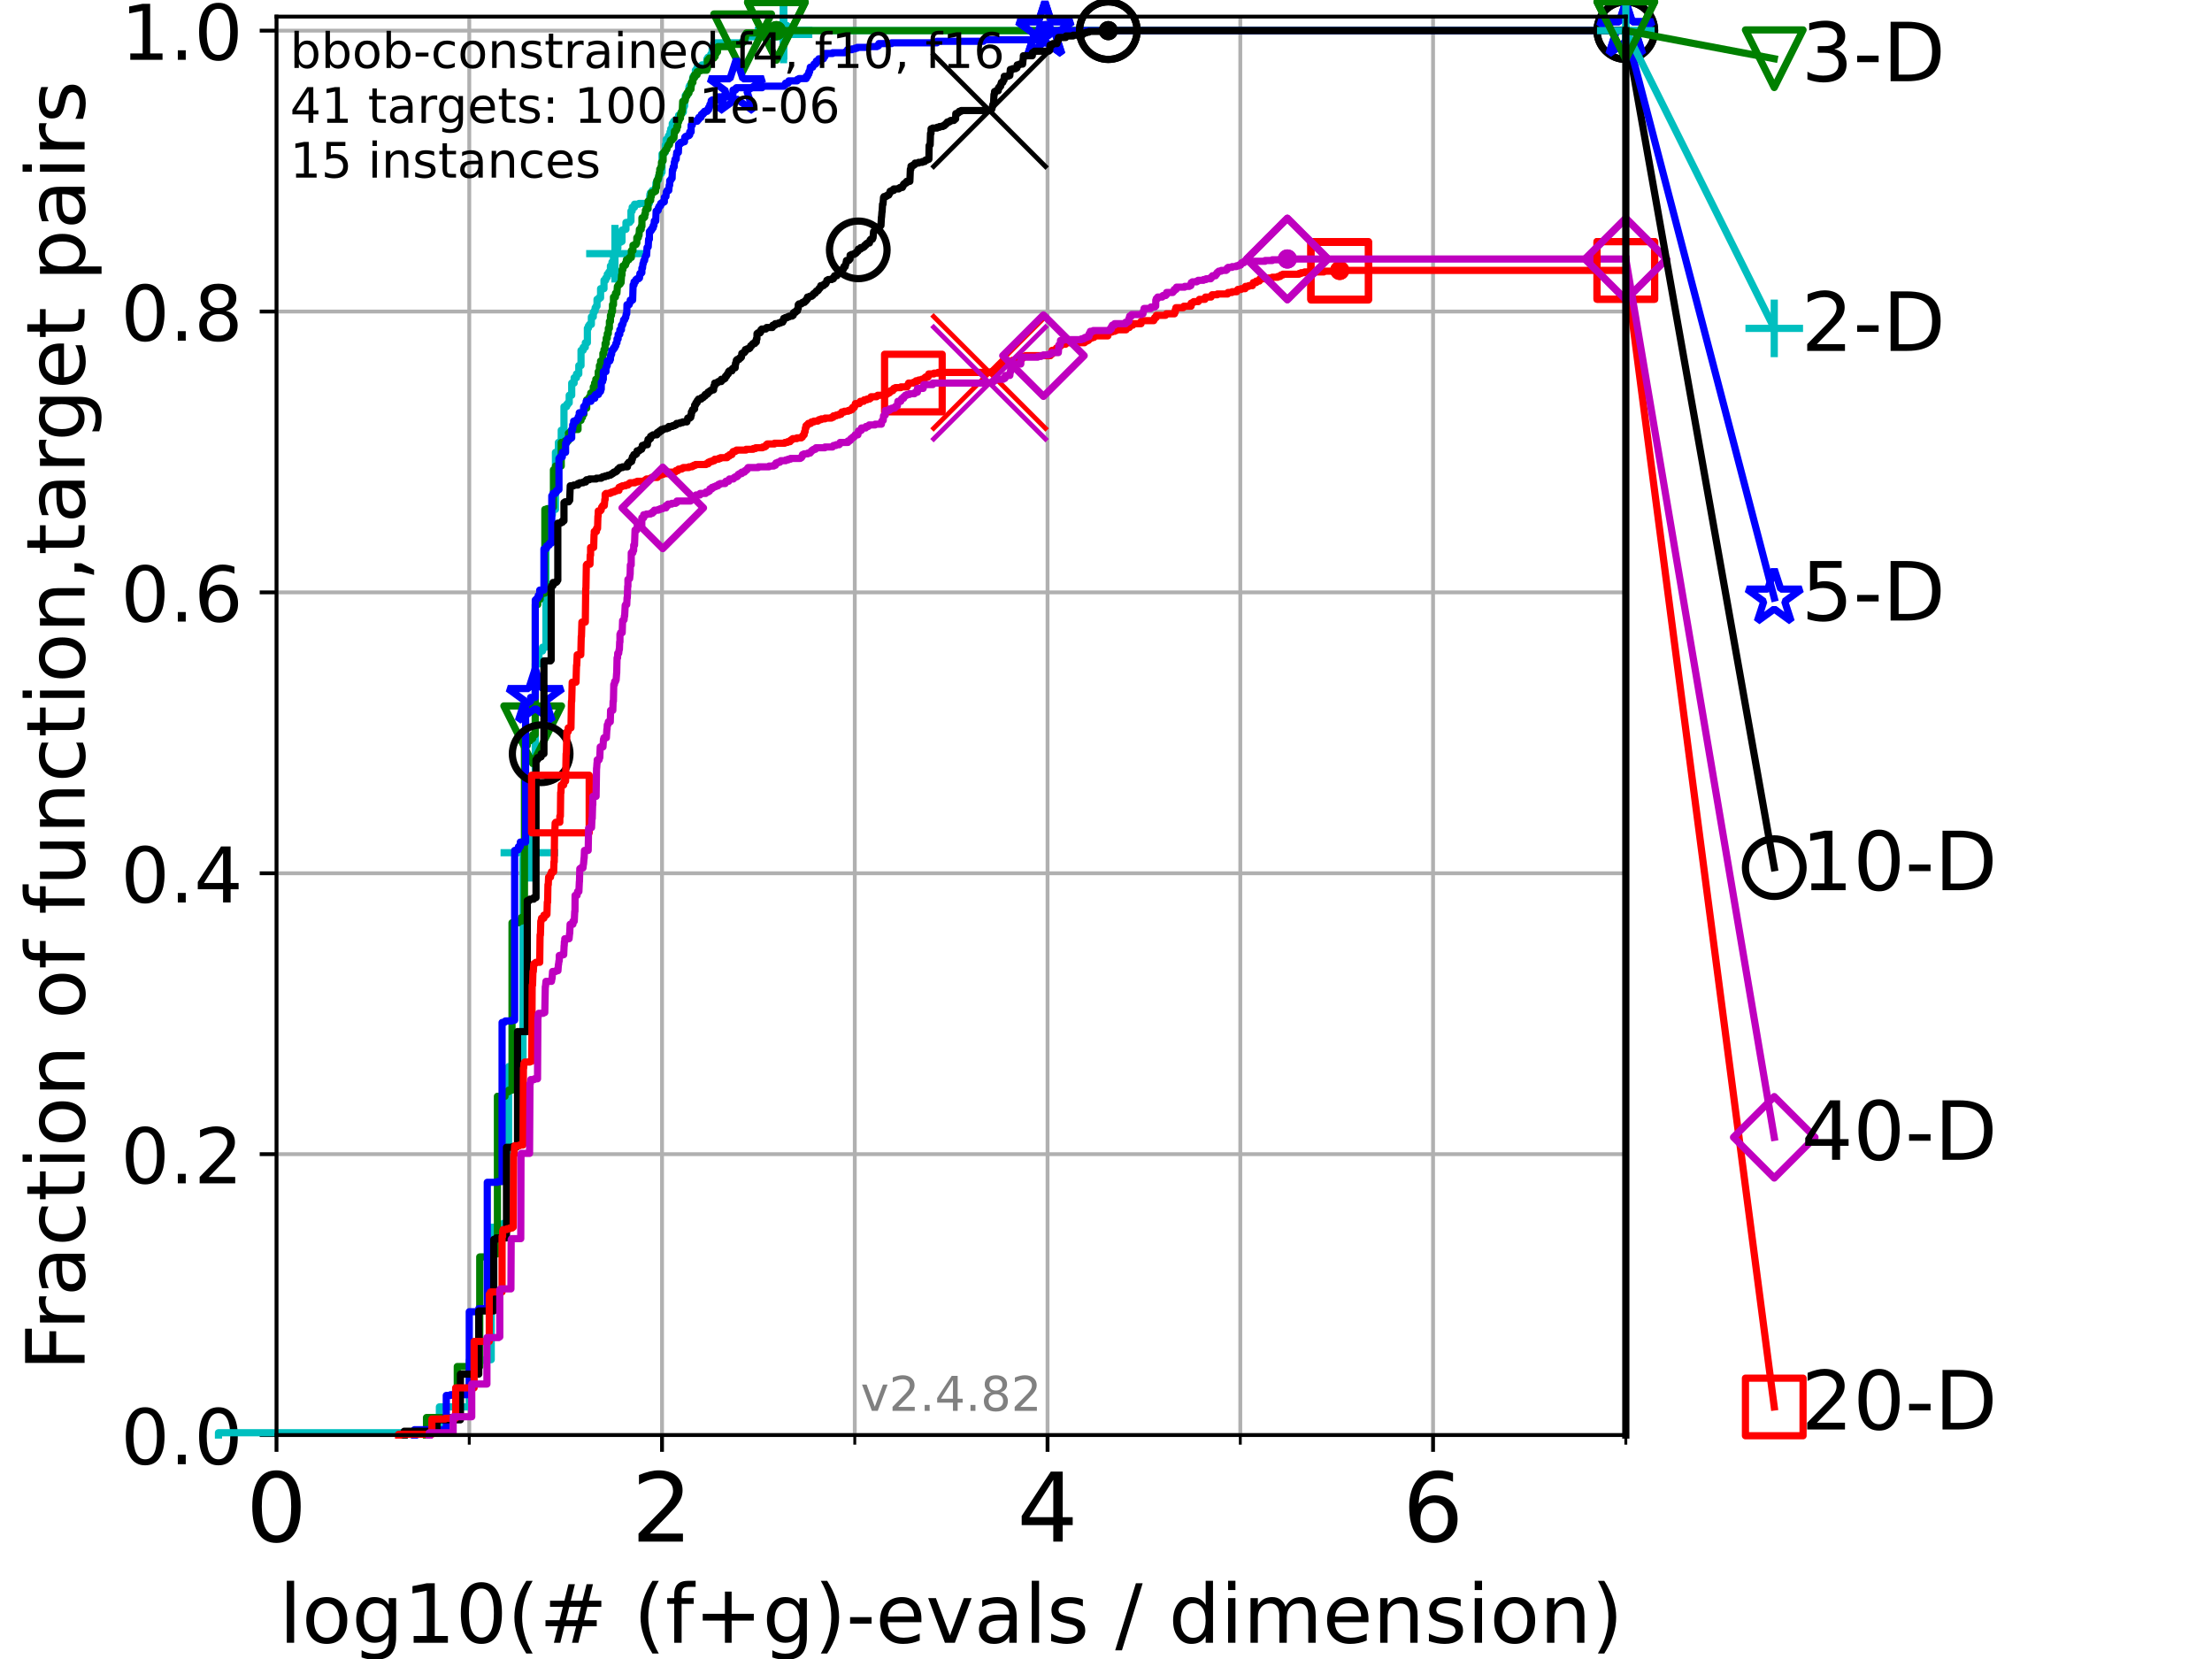 <?xml version="1.0" encoding="utf-8" standalone="no"?>
<!DOCTYPE svg PUBLIC "-//W3C//DTD SVG 1.1//EN"
  "http://www.w3.org/Graphics/SVG/1.1/DTD/svg11.dtd">
<!-- Created with matplotlib (https://matplotlib.org/) -->
<svg height="345.6pt" version="1.1" viewBox="0 0 460.8 345.6" width="460.8pt" xmlns="http://www.w3.org/2000/svg" xmlns:xlink="http://www.w3.org/1999/xlink">
 <defs>
  <style type="text/css">*{stroke-linecap:butt;stroke-linejoin:round;}</style>
 </defs>
 <g id="figure_1">
  <g id="patch_1">
   <path d="M 0 345.6 
L 460.8 345.6 
L 460.8 0 
L 0 0 
z
" style="fill:#ffffff;"/>
  </g>
  <g id="axes_1">
   <g id="patch_2">
    <path d="M 57.6 298.944 
L 338.688 298.944 
L 338.688 3.456 
L 57.6 3.456 
z
" style="fill:#ffffff;"/>
   </g>
   <g id="matplotlib.axis_1">
    <g id="xtick_1">
     <g id="line2d_1">
      <path clip-path="url(#p1b66aee133)" d="M 57.6 298.944 
L 57.6 3.456 
" style="fill:none;stroke:#b0b0b0;stroke-linecap:square;stroke-width:0.8;"/>
     </g>
     <g id="line2d_2">
      <defs>
       <path d="M 0 0 
L 0 3.5 
" id="m3bdc00d9c6" style="stroke:#000000;stroke-width:0.8;"/>
      </defs>
      <g>
       <use style="stroke:#000000;stroke-width:0.8;" x="57.6" xlink:href="#m3bdc00d9c6" y="298.944"/>
      </g>
     </g>
     <g id="text_1">
      <!-- 0 -->
      <g transform="translate(51.237 321.141)scale(0.2 -0.2)">
       <defs>
        <path d="M 31.781 66.406 
Q 24.172 66.406 20.328 58.906 
Q 16.5 51.422 16.5 36.375 
Q 16.5 21.391 20.328 13.891 
Q 24.172 6.391 31.781 6.391 
Q 39.453 6.391 43.281 13.891 
Q 47.125 21.391 47.125 36.375 
Q 47.125 51.422 43.281 58.906 
Q 39.453 66.406 31.781 66.406 
z
M 31.781 74.219 
Q 44.047 74.219 50.516 64.516 
Q 56.984 54.828 56.984 36.375 
Q 56.984 17.969 50.516 8.266 
Q 44.047 -1.422 31.781 -1.422 
Q 19.531 -1.422 13.062 8.266 
Q 6.594 17.969 6.594 36.375 
Q 6.594 54.828 13.062 64.516 
Q 19.531 74.219 31.781 74.219 
z
" id="DejaVuSans-48"/>
       </defs>
       <use xlink:href="#DejaVuSans-48"/>
      </g>
     </g>
    </g>
    <g id="xtick_2">
     <g id="line2d_3">
      <path clip-path="url(#p1b66aee133)" d="M 137.911 298.944 
L 137.911 3.456 
" style="fill:none;stroke:#b0b0b0;stroke-linecap:square;stroke-width:0.8;"/>
     </g>
     <g id="line2d_4">
      <g>
       <use style="stroke:#000000;stroke-width:0.8;" x="137.911" xlink:href="#m3bdc00d9c6" y="298.944"/>
      </g>
     </g>
     <g id="text_2">
      <!-- 2 -->
      <g transform="translate(131.548 321.141)scale(0.2 -0.2)">
       <defs>
        <path d="M 19.188 8.297 
L 53.609 8.297 
L 53.609 0 
L 7.328 0 
L 7.328 8.297 
Q 12.938 14.109 22.625 23.891 
Q 32.328 33.688 34.812 36.531 
Q 39.547 41.844 41.422 45.531 
Q 43.312 49.219 43.312 52.781 
Q 43.312 58.594 39.234 62.25 
Q 35.156 65.922 28.609 65.922 
Q 23.969 65.922 18.812 64.312 
Q 13.672 62.703 7.812 59.422 
L 7.812 69.391 
Q 13.766 71.781 18.938 73 
Q 24.125 74.219 28.422 74.219 
Q 39.75 74.219 46.484 68.547 
Q 53.219 62.891 53.219 53.422 
Q 53.219 48.922 51.531 44.891 
Q 49.859 40.875 45.406 35.406 
Q 44.188 33.984 37.641 27.219 
Q 31.109 20.453 19.188 8.297 
z
" id="DejaVuSans-50"/>
       </defs>
       <use xlink:href="#DejaVuSans-50"/>
      </g>
     </g>
    </g>
    <g id="xtick_3">
     <g id="line2d_5">
      <path clip-path="url(#p1b66aee133)" d="M 218.222 298.944 
L 218.222 3.456 
" style="fill:none;stroke:#b0b0b0;stroke-linecap:square;stroke-width:0.8;"/>
     </g>
     <g id="line2d_6">
      <g>
       <use style="stroke:#000000;stroke-width:0.8;" x="218.222" xlink:href="#m3bdc00d9c6" y="298.944"/>
      </g>
     </g>
     <g id="text_3">
      <!-- 4 -->
      <g transform="translate(211.859 321.141)scale(0.2 -0.2)">
       <defs>
        <path d="M 37.797 64.312 
L 12.891 25.391 
L 37.797 25.391 
z
M 35.203 72.906 
L 47.609 72.906 
L 47.609 25.391 
L 58.016 25.391 
L 58.016 17.188 
L 47.609 17.188 
L 47.609 0 
L 37.797 0 
L 37.797 17.188 
L 4.891 17.188 
L 4.891 26.703 
z
" id="DejaVuSans-52"/>
       </defs>
       <use xlink:href="#DejaVuSans-52"/>
      </g>
     </g>
    </g>
    <g id="xtick_4">
     <g id="line2d_7">
      <path clip-path="url(#p1b66aee133)" d="M 298.533 298.944 
L 298.533 3.456 
" style="fill:none;stroke:#b0b0b0;stroke-linecap:square;stroke-width:0.8;"/>
     </g>
     <g id="line2d_8">
      <g>
       <use style="stroke:#000000;stroke-width:0.8;" x="298.533" xlink:href="#m3bdc00d9c6" y="298.944"/>
      </g>
     </g>
     <g id="text_4">
      <!-- 6 -->
      <g transform="translate(292.17 321.141)scale(0.2 -0.2)">
       <defs>
        <path d="M 33.016 40.375 
Q 26.375 40.375 22.484 35.828 
Q 18.609 31.297 18.609 23.391 
Q 18.609 15.531 22.484 10.953 
Q 26.375 6.391 33.016 6.391 
Q 39.656 6.391 43.531 10.953 
Q 47.406 15.531 47.406 23.391 
Q 47.406 31.297 43.531 35.828 
Q 39.656 40.375 33.016 40.375 
z
M 52.594 71.297 
L 52.594 62.312 
Q 48.875 64.062 45.094 64.984 
Q 41.312 65.922 37.594 65.922 
Q 27.828 65.922 22.672 59.328 
Q 17.531 52.734 16.797 39.406 
Q 19.672 43.656 24.016 45.922 
Q 28.375 48.188 33.594 48.188 
Q 44.578 48.188 50.953 41.516 
Q 57.328 34.859 57.328 23.391 
Q 57.328 12.156 50.688 5.359 
Q 44.047 -1.422 33.016 -1.422 
Q 20.359 -1.422 13.672 8.266 
Q 6.984 17.969 6.984 36.375 
Q 6.984 53.656 15.188 63.938 
Q 23.391 74.219 37.203 74.219 
Q 40.922 74.219 44.703 73.484 
Q 48.484 72.75 52.594 71.297 
z
" id="DejaVuSans-54"/>
       </defs>
       <use xlink:href="#DejaVuSans-54"/>
      </g>
     </g>
    </g>
    <g id="xtick_5">
     <g id="line2d_9">
      <path clip-path="url(#p1b66aee133)" d="M 97.755 298.944 
L 97.755 3.456 
" style="fill:none;stroke:#b0b0b0;stroke-linecap:square;stroke-width:0.8;"/>
     </g>
     <g id="line2d_10">
      <defs>
       <path d="M 0 0 
L 0 2 
" id="macb7d2d0a3" style="stroke:#000000;stroke-width:0.6;"/>
      </defs>
      <g>
       <use style="stroke:#000000;stroke-width:0.6;" x="97.755" xlink:href="#macb7d2d0a3" y="298.944"/>
      </g>
     </g>
    </g>
    <g id="xtick_6">
     <g id="line2d_11">
      <path clip-path="url(#p1b66aee133)" d="M 178.066 298.944 
L 178.066 3.456 
" style="fill:none;stroke:#b0b0b0;stroke-linecap:square;stroke-width:0.8;"/>
     </g>
     <g id="line2d_12">
      <g>
       <use style="stroke:#000000;stroke-width:0.6;" x="178.066" xlink:href="#macb7d2d0a3" y="298.944"/>
      </g>
     </g>
    </g>
    <g id="xtick_7">
     <g id="line2d_13">
      <path clip-path="url(#p1b66aee133)" d="M 258.377 298.944 
L 258.377 3.456 
" style="fill:none;stroke:#b0b0b0;stroke-linecap:square;stroke-width:0.8;"/>
     </g>
     <g id="line2d_14">
      <g>
       <use style="stroke:#000000;stroke-width:0.6;" x="258.377" xlink:href="#macb7d2d0a3" y="298.944"/>
      </g>
     </g>
    </g>
    <g id="xtick_8">
     <g id="line2d_15">
      <path clip-path="url(#p1b66aee133)" d="M 338.688 298.944 
L 338.688 3.456 
" style="fill:none;stroke:#b0b0b0;stroke-linecap:square;stroke-width:0.8;"/>
     </g>
     <g id="line2d_16">
      <g>
       <use style="stroke:#000000;stroke-width:0.6;" x="338.688" xlink:href="#macb7d2d0a3" y="298.944"/>
      </g>
     </g>
    </g>
    <g id="text_5">
     <!-- log10(# (f+g)-evals / dimension) -->
     <g transform="translate(58.145 342.218)scale(0.17 -0.17)">
      <defs>
       <path d="M 9.422 75.984 
L 18.406 75.984 
L 18.406 0 
L 9.422 0 
z
" id="DejaVuSans-108"/>
       <path d="M 30.609 48.391 
Q 23.391 48.391 19.188 42.75 
Q 14.984 37.109 14.984 27.297 
Q 14.984 17.484 19.156 11.844 
Q 23.344 6.203 30.609 6.203 
Q 37.797 6.203 41.984 11.859 
Q 46.188 17.531 46.188 27.297 
Q 46.188 37.016 41.984 42.703 
Q 37.797 48.391 30.609 48.391 
z
M 30.609 56 
Q 42.328 56 49.016 48.375 
Q 55.719 40.766 55.719 27.297 
Q 55.719 13.875 49.016 6.219 
Q 42.328 -1.422 30.609 -1.422 
Q 18.844 -1.422 12.172 6.219 
Q 5.516 13.875 5.516 27.297 
Q 5.516 40.766 12.172 48.375 
Q 18.844 56 30.609 56 
z
" id="DejaVuSans-111"/>
       <path d="M 45.406 27.984 
Q 45.406 37.75 41.375 43.109 
Q 37.359 48.484 30.078 48.484 
Q 22.859 48.484 18.828 43.109 
Q 14.797 37.75 14.797 27.984 
Q 14.797 18.266 18.828 12.891 
Q 22.859 7.516 30.078 7.516 
Q 37.359 7.516 41.375 12.891 
Q 45.406 18.266 45.406 27.984 
z
M 54.391 6.781 
Q 54.391 -7.172 48.188 -13.984 
Q 42 -20.797 29.203 -20.797 
Q 24.469 -20.797 20.266 -20.094 
Q 16.062 -19.391 12.109 -17.922 
L 12.109 -9.188 
Q 16.062 -11.328 19.922 -12.344 
Q 23.781 -13.375 27.781 -13.375 
Q 36.625 -13.375 41.016 -8.766 
Q 45.406 -4.156 45.406 5.172 
L 45.406 9.625 
Q 42.625 4.781 38.281 2.391 
Q 33.938 0 27.875 0 
Q 17.828 0 11.672 7.656 
Q 5.516 15.328 5.516 27.984 
Q 5.516 40.672 11.672 48.328 
Q 17.828 56 27.875 56 
Q 33.938 56 38.281 53.609 
Q 42.625 51.219 45.406 46.391 
L 45.406 54.688 
L 54.391 54.688 
z
" id="DejaVuSans-103"/>
       <path d="M 12.406 8.297 
L 28.516 8.297 
L 28.516 63.922 
L 10.984 60.406 
L 10.984 69.391 
L 28.422 72.906 
L 38.281 72.906 
L 38.281 8.297 
L 54.391 8.297 
L 54.391 0 
L 12.406 0 
z
" id="DejaVuSans-49"/>
       <path d="M 31 75.875 
Q 24.469 64.656 21.281 53.656 
Q 18.109 42.672 18.109 31.391 
Q 18.109 20.125 21.312 9.062 
Q 24.516 -2 31 -13.188 
L 23.188 -13.188 
Q 15.875 -1.703 12.234 9.375 
Q 8.594 20.453 8.594 31.391 
Q 8.594 42.281 12.203 53.312 
Q 15.828 64.359 23.188 75.875 
z
" id="DejaVuSans-40"/>
       <path d="M 51.125 44 
L 36.922 44 
L 32.812 27.688 
L 47.125 27.688 
z
M 43.797 71.781 
L 38.719 51.516 
L 52.984 51.516 
L 58.109 71.781 
L 65.922 71.781 
L 60.891 51.516 
L 76.125 51.516 
L 76.125 44 
L 58.984 44 
L 54.984 27.688 
L 70.516 27.688 
L 70.516 20.219 
L 53.078 20.219 
L 48 0 
L 40.188 0 
L 45.219 20.219 
L 30.906 20.219 
L 25.875 0 
L 18.016 0 
L 23.094 20.219 
L 7.719 20.219 
L 7.719 27.688 
L 24.906 27.688 
L 29 44 
L 13.281 44 
L 13.281 51.516 
L 30.906 51.516 
L 35.891 71.781 
z
" id="DejaVuSans-35"/>
       <path id="DejaVuSans-32"/>
       <path d="M 37.109 75.984 
L 37.109 68.5 
L 28.516 68.5 
Q 23.688 68.5 21.797 66.547 
Q 19.922 64.594 19.922 59.516 
L 19.922 54.688 
L 34.719 54.688 
L 34.719 47.703 
L 19.922 47.703 
L 19.922 0 
L 10.891 0 
L 10.891 47.703 
L 2.297 47.703 
L 2.297 54.688 
L 10.891 54.688 
L 10.891 58.5 
Q 10.891 67.625 15.141 71.797 
Q 19.391 75.984 28.609 75.984 
z
" id="DejaVuSans-102"/>
       <path d="M 46 62.703 
L 46 35.5 
L 73.188 35.5 
L 73.188 27.203 
L 46 27.203 
L 46 0 
L 37.797 0 
L 37.797 27.203 
L 10.594 27.203 
L 10.594 35.5 
L 37.797 35.5 
L 37.797 62.703 
z
" id="DejaVuSans-43"/>
       <path d="M 8.016 75.875 
L 15.828 75.875 
Q 23.141 64.359 26.781 53.312 
Q 30.422 42.281 30.422 31.391 
Q 30.422 20.453 26.781 9.375 
Q 23.141 -1.703 15.828 -13.188 
L 8.016 -13.188 
Q 14.5 -2 17.703 9.062 
Q 20.906 20.125 20.906 31.391 
Q 20.906 42.672 17.703 53.656 
Q 14.5 64.656 8.016 75.875 
z
" id="DejaVuSans-41"/>
       <path d="M 4.891 31.391 
L 31.203 31.391 
L 31.203 23.391 
L 4.891 23.391 
z
" id="DejaVuSans-45"/>
       <path d="M 56.203 29.594 
L 56.203 25.203 
L 14.891 25.203 
Q 15.484 15.922 20.484 11.062 
Q 25.484 6.203 34.422 6.203 
Q 39.594 6.203 44.453 7.469 
Q 49.312 8.734 54.109 11.281 
L 54.109 2.781 
Q 49.266 0.734 44.188 -0.344 
Q 39.109 -1.422 33.891 -1.422 
Q 20.797 -1.422 13.156 6.188 
Q 5.516 13.812 5.516 26.812 
Q 5.516 40.234 12.766 48.109 
Q 20.016 56 32.328 56 
Q 43.359 56 49.781 48.891 
Q 56.203 41.797 56.203 29.594 
z
M 47.219 32.234 
Q 47.125 39.594 43.094 43.984 
Q 39.062 48.391 32.422 48.391 
Q 24.906 48.391 20.391 44.141 
Q 15.875 39.891 15.188 32.172 
z
" id="DejaVuSans-101"/>
       <path d="M 2.984 54.688 
L 12.5 54.688 
L 29.594 8.797 
L 46.688 54.688 
L 56.203 54.688 
L 35.688 0 
L 23.484 0 
z
" id="DejaVuSans-118"/>
       <path d="M 34.281 27.484 
Q 23.391 27.484 19.188 25 
Q 14.984 22.516 14.984 16.5 
Q 14.984 11.719 18.141 8.906 
Q 21.297 6.109 26.703 6.109 
Q 34.188 6.109 38.703 11.406 
Q 43.219 16.703 43.219 25.484 
L 43.219 27.484 
z
M 52.203 31.203 
L 52.203 0 
L 43.219 0 
L 43.219 8.297 
Q 40.141 3.328 35.547 0.953 
Q 30.953 -1.422 24.312 -1.422 
Q 15.922 -1.422 10.953 3.297 
Q 6 8.016 6 15.922 
Q 6 25.141 12.172 29.828 
Q 18.359 34.516 30.609 34.516 
L 43.219 34.516 
L 43.219 35.406 
Q 43.219 41.609 39.141 45 
Q 35.062 48.391 27.688 48.391 
Q 23 48.391 18.547 47.266 
Q 14.109 46.141 10.016 43.891 
L 10.016 52.203 
Q 14.938 54.109 19.578 55.047 
Q 24.219 56 28.609 56 
Q 40.484 56 46.344 49.844 
Q 52.203 43.703 52.203 31.203 
z
" id="DejaVuSans-97"/>
       <path d="M 44.281 53.078 
L 44.281 44.578 
Q 40.484 46.531 36.375 47.5 
Q 32.281 48.484 27.875 48.484 
Q 21.188 48.484 17.844 46.438 
Q 14.5 44.391 14.5 40.281 
Q 14.5 37.156 16.891 35.375 
Q 19.281 33.594 26.516 31.984 
L 29.594 31.297 
Q 39.156 29.25 43.188 25.516 
Q 47.219 21.781 47.219 15.094 
Q 47.219 7.469 41.188 3.016 
Q 35.156 -1.422 24.609 -1.422 
Q 20.219 -1.422 15.453 -0.562 
Q 10.688 0.297 5.422 2 
L 5.422 11.281 
Q 10.406 8.688 15.234 7.391 
Q 20.062 6.109 24.812 6.109 
Q 31.156 6.109 34.562 8.281 
Q 37.984 10.453 37.984 14.406 
Q 37.984 18.062 35.516 20.016 
Q 33.062 21.969 24.703 23.781 
L 21.578 24.516 
Q 13.234 26.266 9.516 29.906 
Q 5.812 33.547 5.812 39.891 
Q 5.812 47.609 11.281 51.797 
Q 16.75 56 26.812 56 
Q 31.781 56 36.172 55.266 
Q 40.578 54.547 44.281 53.078 
z
" id="DejaVuSans-115"/>
       <path d="M 25.391 72.906 
L 33.688 72.906 
L 8.297 -9.281 
L 0 -9.281 
z
" id="DejaVuSans-47"/>
       <path d="M 45.406 46.391 
L 45.406 75.984 
L 54.391 75.984 
L 54.391 0 
L 45.406 0 
L 45.406 8.203 
Q 42.578 3.328 38.25 0.953 
Q 33.938 -1.422 27.875 -1.422 
Q 17.969 -1.422 11.734 6.484 
Q 5.516 14.406 5.516 27.297 
Q 5.516 40.188 11.734 48.094 
Q 17.969 56 27.875 56 
Q 33.938 56 38.25 53.625 
Q 42.578 51.266 45.406 46.391 
z
M 14.797 27.297 
Q 14.797 17.391 18.875 11.75 
Q 22.953 6.109 30.078 6.109 
Q 37.203 6.109 41.297 11.75 
Q 45.406 17.391 45.406 27.297 
Q 45.406 37.203 41.297 42.844 
Q 37.203 48.484 30.078 48.484 
Q 22.953 48.484 18.875 42.844 
Q 14.797 37.203 14.797 27.297 
z
" id="DejaVuSans-100"/>
       <path d="M 9.422 54.688 
L 18.406 54.688 
L 18.406 0 
L 9.422 0 
z
M 9.422 75.984 
L 18.406 75.984 
L 18.406 64.594 
L 9.422 64.594 
z
" id="DejaVuSans-105"/>
       <path d="M 52 44.188 
Q 55.375 50.25 60.062 53.125 
Q 64.75 56 71.094 56 
Q 79.641 56 84.281 50.016 
Q 88.922 44.047 88.922 33.016 
L 88.922 0 
L 79.891 0 
L 79.891 32.719 
Q 79.891 40.578 77.094 44.375 
Q 74.312 48.188 68.609 48.188 
Q 61.625 48.188 57.562 43.547 
Q 53.516 38.922 53.516 30.906 
L 53.516 0 
L 44.484 0 
L 44.484 32.719 
Q 44.484 40.625 41.703 44.406 
Q 38.922 48.188 33.109 48.188 
Q 26.219 48.188 22.156 43.531 
Q 18.109 38.875 18.109 30.906 
L 18.109 0 
L 9.078 0 
L 9.078 54.688 
L 18.109 54.688 
L 18.109 46.188 
Q 21.188 51.219 25.484 53.609 
Q 29.781 56 35.688 56 
Q 41.656 56 45.828 52.969 
Q 50 49.953 52 44.188 
z
" id="DejaVuSans-109"/>
       <path d="M 54.891 33.016 
L 54.891 0 
L 45.906 0 
L 45.906 32.719 
Q 45.906 40.484 42.875 44.328 
Q 39.844 48.188 33.797 48.188 
Q 26.516 48.188 22.312 43.547 
Q 18.109 38.922 18.109 30.906 
L 18.109 0 
L 9.078 0 
L 9.078 54.688 
L 18.109 54.688 
L 18.109 46.188 
Q 21.344 51.125 25.703 53.562 
Q 30.078 56 35.797 56 
Q 45.219 56 50.047 50.172 
Q 54.891 44.344 54.891 33.016 
z
" id="DejaVuSans-110"/>
      </defs>
      <use xlink:href="#DejaVuSans-108"/>
      <use x="27.783" xlink:href="#DejaVuSans-111"/>
      <use x="88.965" xlink:href="#DejaVuSans-103"/>
      <use x="152.441" xlink:href="#DejaVuSans-49"/>
      <use x="216.064" xlink:href="#DejaVuSans-48"/>
      <use x="279.688" xlink:href="#DejaVuSans-40"/>
      <use x="318.701" xlink:href="#DejaVuSans-35"/>
      <use x="402.49" xlink:href="#DejaVuSans-32"/>
      <use x="434.277" xlink:href="#DejaVuSans-40"/>
      <use x="473.291" xlink:href="#DejaVuSans-102"/>
      <use x="508.496" xlink:href="#DejaVuSans-43"/>
      <use x="592.285" xlink:href="#DejaVuSans-103"/>
      <use x="655.762" xlink:href="#DejaVuSans-41"/>
      <use x="694.775" xlink:href="#DejaVuSans-45"/>
      <use x="730.859" xlink:href="#DejaVuSans-101"/>
      <use x="792.383" xlink:href="#DejaVuSans-118"/>
      <use x="851.562" xlink:href="#DejaVuSans-97"/>
      <use x="912.842" xlink:href="#DejaVuSans-108"/>
      <use x="940.625" xlink:href="#DejaVuSans-115"/>
      <use x="992.725" xlink:href="#DejaVuSans-32"/>
      <use x="1024.512" xlink:href="#DejaVuSans-47"/>
      <use x="1058.203" xlink:href="#DejaVuSans-32"/>
      <use x="1089.99" xlink:href="#DejaVuSans-100"/>
      <use x="1153.467" xlink:href="#DejaVuSans-105"/>
      <use x="1181.25" xlink:href="#DejaVuSans-109"/>
      <use x="1278.662" xlink:href="#DejaVuSans-101"/>
      <use x="1340.186" xlink:href="#DejaVuSans-110"/>
      <use x="1403.564" xlink:href="#DejaVuSans-115"/>
      <use x="1455.664" xlink:href="#DejaVuSans-105"/>
      <use x="1483.447" xlink:href="#DejaVuSans-111"/>
      <use x="1544.629" xlink:href="#DejaVuSans-110"/>
      <use x="1608.008" xlink:href="#DejaVuSans-41"/>
     </g>
    </g>
   </g>
   <g id="matplotlib.axis_2">
    <g id="ytick_1">
     <g id="line2d_17">
      <path clip-path="url(#p1b66aee133)" d="M 57.6 298.944 
L 338.688 298.944 
" style="fill:none;stroke:#b0b0b0;stroke-linecap:square;stroke-width:0.8;"/>
     </g>
     <g id="line2d_18">
      <defs>
       <path d="M 0 0 
L -3.5 0 
" id="mf64ec98d12" style="stroke:#000000;stroke-width:0.8;"/>
      </defs>
      <g>
       <use style="stroke:#000000;stroke-width:0.8;" x="57.6" xlink:href="#mf64ec98d12" y="298.944"/>
      </g>
     </g>
     <g id="text_6">
      <!-- 0.0 -->
      <g transform="translate(25.155 305.023)scale(0.16 -0.16)">
       <defs>
        <path d="M 10.688 12.406 
L 21 12.406 
L 21 0 
L 10.688 0 
z
" id="DejaVuSans-46"/>
       </defs>
       <use xlink:href="#DejaVuSans-48"/>
       <use x="63.623" xlink:href="#DejaVuSans-46"/>
       <use x="95.41" xlink:href="#DejaVuSans-48"/>
      </g>
     </g>
    </g>
    <g id="ytick_2">
     <g id="line2d_19">
      <path clip-path="url(#p1b66aee133)" d="M 57.6 240.432 
L 338.688 240.432 
" style="fill:none;stroke:#b0b0b0;stroke-linecap:square;stroke-width:0.8;"/>
     </g>
     <g id="line2d_20">
      <g>
       <use style="stroke:#000000;stroke-width:0.8;" x="57.6" xlink:href="#mf64ec98d12" y="240.432"/>
      </g>
     </g>
     <g id="text_7">
      <!-- 0.2 -->
      <g transform="translate(25.155 246.51)scale(0.16 -0.16)">
       <use xlink:href="#DejaVuSans-48"/>
       <use x="63.623" xlink:href="#DejaVuSans-46"/>
       <use x="95.41" xlink:href="#DejaVuSans-50"/>
      </g>
     </g>
    </g>
    <g id="ytick_3">
     <g id="line2d_21">
      <path clip-path="url(#p1b66aee133)" d="M 57.6 181.919 
L 338.688 181.919 
" style="fill:none;stroke:#b0b0b0;stroke-linecap:square;stroke-width:0.8;"/>
     </g>
     <g id="line2d_22">
      <g>
       <use style="stroke:#000000;stroke-width:0.8;" x="57.6" xlink:href="#mf64ec98d12" y="181.919"/>
      </g>
     </g>
     <g id="text_8">
      <!-- 0.4 -->
      <g transform="translate(25.155 187.998)scale(0.16 -0.16)">
       <use xlink:href="#DejaVuSans-48"/>
       <use x="63.623" xlink:href="#DejaVuSans-46"/>
       <use x="95.41" xlink:href="#DejaVuSans-52"/>
      </g>
     </g>
    </g>
    <g id="ytick_4">
     <g id="line2d_23">
      <path clip-path="url(#p1b66aee133)" d="M 57.6 123.407 
L 338.688 123.407 
" style="fill:none;stroke:#b0b0b0;stroke-linecap:square;stroke-width:0.8;"/>
     </g>
     <g id="line2d_24">
      <g>
       <use style="stroke:#000000;stroke-width:0.8;" x="57.6" xlink:href="#mf64ec98d12" y="123.407"/>
      </g>
     </g>
     <g id="text_9">
      <!-- 0.6 -->
      <g transform="translate(25.155 129.485)scale(0.16 -0.16)">
       <use xlink:href="#DejaVuSans-48"/>
       <use x="63.623" xlink:href="#DejaVuSans-46"/>
       <use x="95.41" xlink:href="#DejaVuSans-54"/>
      </g>
     </g>
    </g>
    <g id="ytick_5">
     <g id="line2d_25">
      <path clip-path="url(#p1b66aee133)" d="M 57.6 64.894 
L 338.688 64.894 
" style="fill:none;stroke:#b0b0b0;stroke-linecap:square;stroke-width:0.8;"/>
     </g>
     <g id="line2d_26">
      <g>
       <use style="stroke:#000000;stroke-width:0.8;" x="57.6" xlink:href="#mf64ec98d12" y="64.894"/>
      </g>
     </g>
     <g id="text_10">
      <!-- 0.8 -->
      <g transform="translate(25.155 70.973)scale(0.16 -0.16)">
       <defs>
        <path d="M 31.781 34.625 
Q 24.75 34.625 20.719 30.859 
Q 16.703 27.094 16.703 20.516 
Q 16.703 13.922 20.719 10.156 
Q 24.75 6.391 31.781 6.391 
Q 38.812 6.391 42.859 10.172 
Q 46.922 13.969 46.922 20.516 
Q 46.922 27.094 42.891 30.859 
Q 38.875 34.625 31.781 34.625 
z
M 21.922 38.812 
Q 15.578 40.375 12.031 44.719 
Q 8.5 49.078 8.5 55.328 
Q 8.5 64.062 14.719 69.141 
Q 20.953 74.219 31.781 74.219 
Q 42.672 74.219 48.875 69.141 
Q 55.078 64.062 55.078 55.328 
Q 55.078 49.078 51.531 44.719 
Q 48 40.375 41.703 38.812 
Q 48.828 37.156 52.797 32.312 
Q 56.781 27.484 56.781 20.516 
Q 56.781 9.906 50.312 4.234 
Q 43.844 -1.422 31.781 -1.422 
Q 19.734 -1.422 13.25 4.234 
Q 6.781 9.906 6.781 20.516 
Q 6.781 27.484 10.781 32.312 
Q 14.797 37.156 21.922 38.812 
z
M 18.312 54.391 
Q 18.312 48.734 21.844 45.562 
Q 25.391 42.391 31.781 42.391 
Q 38.141 42.391 41.719 45.562 
Q 45.312 48.734 45.312 54.391 
Q 45.312 60.062 41.719 63.234 
Q 38.141 66.406 31.781 66.406 
Q 25.391 66.406 21.844 63.234 
Q 18.312 60.062 18.312 54.391 
z
" id="DejaVuSans-56"/>
       </defs>
       <use xlink:href="#DejaVuSans-48"/>
       <use x="63.623" xlink:href="#DejaVuSans-46"/>
       <use x="95.41" xlink:href="#DejaVuSans-56"/>
      </g>
     </g>
    </g>
    <g id="ytick_6">
     <g id="line2d_27">
      <path clip-path="url(#p1b66aee133)" d="M 57.6 6.382 
L 338.688 6.382 
" style="fill:none;stroke:#b0b0b0;stroke-linecap:square;stroke-width:0.8;"/>
     </g>
     <g id="line2d_28">
      <g>
       <use style="stroke:#000000;stroke-width:0.8;" x="57.6" xlink:href="#mf64ec98d12" y="6.382"/>
      </g>
     </g>
     <g id="text_11">
      <!-- 1.0 -->
      <g transform="translate(25.155 12.46)scale(0.16 -0.16)">
       <use xlink:href="#DejaVuSans-49"/>
       <use x="63.623" xlink:href="#DejaVuSans-46"/>
       <use x="95.41" xlink:href="#DejaVuSans-48"/>
      </g>
     </g>
    </g>
    <g id="text_12">
     <!-- Fraction of function,target pairs -->
     <g transform="translate(17.62 285.585)rotate(-90)scale(0.17 -0.17)">
      <defs>
       <path d="M 9.812 72.906 
L 51.703 72.906 
L 51.703 64.594 
L 19.672 64.594 
L 19.672 43.109 
L 48.578 43.109 
L 48.578 34.812 
L 19.672 34.812 
L 19.672 0 
L 9.812 0 
z
" id="DejaVuSans-70"/>
       <path d="M 41.109 46.297 
Q 39.594 47.172 37.812 47.578 
Q 36.031 48 33.891 48 
Q 26.266 48 22.188 43.047 
Q 18.109 38.094 18.109 28.812 
L 18.109 0 
L 9.078 0 
L 9.078 54.688 
L 18.109 54.688 
L 18.109 46.188 
Q 20.953 51.172 25.484 53.578 
Q 30.031 56 36.531 56 
Q 37.453 56 38.578 55.875 
Q 39.703 55.766 41.062 55.516 
z
" id="DejaVuSans-114"/>
       <path d="M 48.781 52.594 
L 48.781 44.188 
Q 44.969 46.297 41.141 47.344 
Q 37.312 48.391 33.406 48.391 
Q 24.656 48.391 19.812 42.844 
Q 14.984 37.312 14.984 27.297 
Q 14.984 17.281 19.812 11.734 
Q 24.656 6.203 33.406 6.203 
Q 37.312 6.203 41.141 7.25 
Q 44.969 8.297 48.781 10.406 
L 48.781 2.094 
Q 45.016 0.344 40.984 -0.531 
Q 36.969 -1.422 32.422 -1.422 
Q 20.062 -1.422 12.781 6.344 
Q 5.516 14.109 5.516 27.297 
Q 5.516 40.672 12.859 48.328 
Q 20.219 56 33.016 56 
Q 37.156 56 41.109 55.141 
Q 45.062 54.297 48.781 52.594 
z
" id="DejaVuSans-99"/>
       <path d="M 18.312 70.219 
L 18.312 54.688 
L 36.812 54.688 
L 36.812 47.703 
L 18.312 47.703 
L 18.312 18.016 
Q 18.312 11.328 20.141 9.422 
Q 21.969 7.516 27.594 7.516 
L 36.812 7.516 
L 36.812 0 
L 27.594 0 
Q 17.188 0 13.234 3.875 
Q 9.281 7.766 9.281 18.016 
L 9.281 47.703 
L 2.688 47.703 
L 2.688 54.688 
L 9.281 54.688 
L 9.281 70.219 
z
" id="DejaVuSans-116"/>
       <path d="M 8.5 21.578 
L 8.5 54.688 
L 17.484 54.688 
L 17.484 21.922 
Q 17.484 14.156 20.5 10.266 
Q 23.531 6.391 29.594 6.391 
Q 36.859 6.391 41.078 11.031 
Q 45.312 15.672 45.312 23.688 
L 45.312 54.688 
L 54.297 54.688 
L 54.297 0 
L 45.312 0 
L 45.312 8.406 
Q 42.047 3.422 37.719 1 
Q 33.406 -1.422 27.688 -1.422 
Q 18.266 -1.422 13.375 4.438 
Q 8.5 10.297 8.5 21.578 
z
M 31.109 56 
z
" id="DejaVuSans-117"/>
       <path d="M 11.719 12.406 
L 22.016 12.406 
L 22.016 4 
L 14.016 -11.625 
L 7.719 -11.625 
L 11.719 4 
z
" id="DejaVuSans-44"/>
       <path d="M 18.109 8.203 
L 18.109 -20.797 
L 9.078 -20.797 
L 9.078 54.688 
L 18.109 54.688 
L 18.109 46.391 
Q 20.953 51.266 25.266 53.625 
Q 29.594 56 35.594 56 
Q 45.562 56 51.781 48.094 
Q 58.016 40.188 58.016 27.297 
Q 58.016 14.406 51.781 6.484 
Q 45.562 -1.422 35.594 -1.422 
Q 29.594 -1.422 25.266 0.953 
Q 20.953 3.328 18.109 8.203 
z
M 48.688 27.297 
Q 48.688 37.203 44.609 42.844 
Q 40.531 48.484 33.406 48.484 
Q 26.266 48.484 22.188 42.844 
Q 18.109 37.203 18.109 27.297 
Q 18.109 17.391 22.188 11.75 
Q 26.266 6.109 33.406 6.109 
Q 40.531 6.109 44.609 11.75 
Q 48.688 17.391 48.688 27.297 
z
" id="DejaVuSans-112"/>
      </defs>
      <use xlink:href="#DejaVuSans-70"/>
      <use x="50.27" xlink:href="#DejaVuSans-114"/>
      <use x="91.383" xlink:href="#DejaVuSans-97"/>
      <use x="152.662" xlink:href="#DejaVuSans-99"/>
      <use x="207.643" xlink:href="#DejaVuSans-116"/>
      <use x="246.852" xlink:href="#DejaVuSans-105"/>
      <use x="274.635" xlink:href="#DejaVuSans-111"/>
      <use x="335.816" xlink:href="#DejaVuSans-110"/>
      <use x="399.195" xlink:href="#DejaVuSans-32"/>
      <use x="430.982" xlink:href="#DejaVuSans-111"/>
      <use x="492.164" xlink:href="#DejaVuSans-102"/>
      <use x="527.369" xlink:href="#DejaVuSans-32"/>
      <use x="559.156" xlink:href="#DejaVuSans-102"/>
      <use x="594.361" xlink:href="#DejaVuSans-117"/>
      <use x="657.74" xlink:href="#DejaVuSans-110"/>
      <use x="721.119" xlink:href="#DejaVuSans-99"/>
      <use x="776.1" xlink:href="#DejaVuSans-116"/>
      <use x="815.309" xlink:href="#DejaVuSans-105"/>
      <use x="843.092" xlink:href="#DejaVuSans-111"/>
      <use x="904.273" xlink:href="#DejaVuSans-110"/>
      <use x="967.652" xlink:href="#DejaVuSans-44"/>
      <use x="999.439" xlink:href="#DejaVuSans-116"/>
      <use x="1038.648" xlink:href="#DejaVuSans-97"/>
      <use x="1099.928" xlink:href="#DejaVuSans-114"/>
      <use x="1139.291" xlink:href="#DejaVuSans-103"/>
      <use x="1202.768" xlink:href="#DejaVuSans-101"/>
      <use x="1264.291" xlink:href="#DejaVuSans-116"/>
      <use x="1303.5" xlink:href="#DejaVuSans-32"/>
      <use x="1335.287" xlink:href="#DejaVuSans-112"/>
      <use x="1398.764" xlink:href="#DejaVuSans-97"/>
      <use x="1460.043" xlink:href="#DejaVuSans-105"/>
      <use x="1487.826" xlink:href="#DejaVuSans-114"/>
      <use x="1528.939" xlink:href="#DejaVuSans-115"/>
     </g>
    </g>
   </g>
   <g id="line2d_29">
    <defs>
     <path d="M 0 1.5 
C 0.398 1.5 0.779 1.342 1.061 1.061 
C 1.342 0.779 1.5 0.398 1.5 0 
C 1.5 -0.398 1.342 -0.779 1.061 -1.061 
C 0.779 -1.342 0.398 -1.5 0 -1.5 
C -0.398 -1.5 -0.779 -1.342 -1.061 -1.061 
C -1.342 -0.779 -1.5 -0.398 -1.5 0 
C -1.5 0.398 -1.342 0.779 -1.061 1.061 
C -0.779 1.342 -0.398 1.5 0 1.5 
z
" id="m554e51c03b" style="stroke:#00bfbf;"/>
    </defs>
    <g>
     <use style="fill:#00bfbf;stroke:#00bfbf;" x="163.226" xlink:href="#m554e51c03b" y="6.382"/>
     <use style="fill:#00bfbf;stroke:#00bfbf;" x="163.226" xlink:href="#m554e51c03b" y="6.382"/>
    </g>
   </g>
   <g id="line2d_30">
    <path d="M 45.512 298.944 
L 45.512 298.468 
L 91.535 298.468 
L 91.535 293.077 
L 97.755 293.077 
L 97.755 283.404 
L 100.935 283.404 
L 100.935 283.246 
L 102.331 283.246 
L 102.331 255.654 
L 103.623 255.654 
L 103.623 255.496 
L 104.826 255.496 
L 104.826 254.861 
L 105.952 254.861 
L 105.952 222.196 
L 107.009 222.196 
L 107.009 221.879 
L 108.006 221.879 
L 108.006 220.769 
L 108.949 220.769 
L 108.949 178.748 
L 109.843 178.748 
L 109.843 177.796 
L 110.274 177.796 
L 110.274 177.638 
L 110.694 177.638 
L 110.694 176.845 
L 111.506 176.845 
L 111.506 138.312 
L 112.281 138.312 
L 112.281 135.616 
L 113.023 135.616 
L 113.023 134.824 
L 113.735 134.824 
L 113.735 109.135 
L 114.419 109.135 
L 114.419 107.232 
L 115.077 107.232 
L 115.077 106.122 
L 115.711 106.122 
L 115.711 94.23 
L 116.323 94.23 
L 116.323 92.168 
L 116.621 92.168 
L 116.621 92.01 
L 116.914 92.01 
L 116.914 89.631 
L 117.486 89.631 
L 117.486 84.715 
L 118.04 84.715 
L 118.04 84.24 
L 118.31 84.24 
L 118.31 83.923 
L 118.577 83.923 
L 118.577 82.337 
L 119.097 82.337 
L 119.097 79.8 
L 119.603 79.8 
L 119.603 78.69 
L 120.094 78.69 
L 120.094 77.897 
L 120.572 77.897 
L 120.572 76.153 
L 121.037 76.153 
L 121.037 72.981 
L 121.49 72.981 
L 121.49 72.347 
L 121.931 72.347 
L 121.931 71.395 
L 122.362 71.395 
L 122.362 68.383 
L 122.573 68.383 
L 122.573 67.907 
L 122.782 67.907 
L 122.782 67.59 
L 123.193 67.59 
L 123.193 66.004 
L 123.594 66.004 
L 123.594 65.053 
L 123.791 65.053 
L 123.791 64.736 
L 123.985 64.736 
L 123.985 64.101 
L 124.178 64.101 
L 124.178 63.784 
L 124.369 63.784 
L 124.369 62.357 
L 124.744 62.357 
L 124.744 62.04 
L 125.111 62.04 
L 125.111 60.137 
L 125.823 60.137 
L 125.823 58.393 
L 126.168 58.393 
L 126.168 57.917 
L 126.338 57.917 
L 126.338 57.758 
L 126.507 57.758 
L 126.507 57.124 
L 126.839 57.124 
L 126.839 56.648 
L 127.165 56.648 
L 127.165 55.38 
L 127.485 55.38 
L 127.485 54.587 
L 127.799 54.587 
L 127.799 53.477 
L 128.108 53.477 
L 128.108 52.843 
L 128.411 52.843 
L 128.411 51.733 
L 128.709 51.733 
L 128.709 50.464 
L 129.291 50.464 
L 129.291 50.306 
L 129.574 50.306 
L 129.574 47.927 
L 129.991 47.927 
L 129.991 47.768 
L 130.398 47.768 
L 130.398 46.341 
L 131.185 46.341 
L 131.185 46.024 
L 131.44 46.024 
L 131.44 43.963 
L 131.691 43.963 
L 131.691 43.17 
L 132.182 43.17 
L 132.182 42.536 
L 133.125 42.536 
L 133.125 42.377 
L 135.281 42.377 
L 135.382 40.474 
L 135.482 40.474 
L 135.482 40.157 
L 135.682 40.157 
L 135.682 39.999 
L 135.879 39.999 
L 135.879 39.681 
L 136.266 39.681 
L 136.266 39.523 
L 136.551 39.523 
L 136.645 38.096 
L 136.832 38.096 
L 136.924 37.461 
L 137.199 37.461 
L 137.199 36.669 
L 137.38 36.669 
L 137.38 36.193 
L 137.736 36.193 
L 137.736 35.876 
L 137.911 35.876 
L 137.911 32.07 
L 138.256 32.07 
L 138.256 31.753 
L 138.595 31.753 
L 138.595 30.167 
L 138.762 30.167 
L 138.762 29.057 
L 139.091 29.057 
L 139.091 28.74 
L 139.253 28.74 
L 139.253 28.264 
L 139.573 28.264 
L 139.573 27.471 
L 139.731 27.471 
L 139.731 26.837 
L 140.042 26.837 
L 140.042 25.727 
L 140.348 25.727 
L 140.348 25.252 
L 140.944 25.252 
L 140.944 24.776 
L 141.379 24.776 
L 141.379 23.983 
L 141.802 23.983 
L 141.802 23.507 
L 142.216 23.507 
L 142.216 23.349 
L 142.352 23.349 
L 142.352 22.397 
L 142.486 22.397 
L 142.486 22.08 
L 142.62 22.08 
L 142.62 20.653 
L 142.753 20.653 
L 142.753 19.86 
L 143.144 19.86 
L 143.144 19.543 
L 143.401 19.543 
L 143.401 18.75 
L 143.528 18.75 
L 143.528 18.116 
L 143.654 18.116 
L 143.654 17.799 
L 144.026 17.799 
L 144.026 17.323 
L 144.148 17.323 
L 144.148 17.006 
L 144.27 17.006 
L 144.27 16.372 
L 144.391 16.372 
L 144.391 15.896 
L 144.865 15.896 
L 144.865 14.627 
L 145.213 14.627 
L 145.213 13.993 
L 146.053 13.993 
L 146.053 13.676 
L 146.216 13.676 
L 146.216 13.517 
L 146.958 13.517 
L 146.958 13.359 
L 147.165 13.359 
L 147.267 12.249 
L 147.47 12.249 
L 147.47 11.932 
L 147.967 11.932 
L 148.064 11.297 
L 148.354 11.297 
L 148.354 9.87 
L 148.639 9.87 
L 148.639 9.077 
L 148.92 9.077 
L 148.92 8.919 
L 154.708 8.919 
L 154.708 8.76 
L 154.906 8.76 
L 154.906 8.284 
L 155.297 8.284 
L 155.297 7.65 
L 162.979 7.65 
L 162.979 7.492 
L 163.103 7.492 
L 163.103 7.174 
L 163.226 7.174 
L 163.226 6.382 
L 338.688 6.382 
L 338.688 6.382 
" style="fill:none;stroke:#00bfbf;stroke-linecap:square;stroke-width:1.5;"/>
   </g>
   <g id="line2d_31">
    <defs>
     <path d="M -6 0 
L 6 0 
M 0 6 
L 0 -6 
" id="m947882e95f" style="stroke:#00bfbf;stroke-width:1.5;"/>
    </defs>
    <g>
     <use style="fill-opacity:0;stroke:#00bfbf;stroke-width:1.5;" x="110.274" xlink:href="#m947882e95f" y="177.638"/>
     <use style="fill-opacity:0;stroke:#00bfbf;stroke-width:1.5;" x="128.108" xlink:href="#m947882e95f" y="52.843"/>
     <use style="fill-opacity:0;stroke:#00bfbf;stroke-width:1.5;" x="163.226" xlink:href="#m947882e95f" y="7.174"/>
     <use style="fill-opacity:0;stroke:#00bfbf;stroke-width:1.5;" x="163.226" xlink:href="#m947882e95f" y="6.382"/>
     <use style="fill-opacity:0;stroke:#00bfbf;stroke-width:1.5;" x="163.226" xlink:href="#m947882e95f" y="6.382"/>
     <use style="fill-opacity:0;stroke:#00bfbf;stroke-width:1.5;" x="338.688" xlink:href="#m947882e95f" y="6.382"/>
    </g>
   </g>
   <g id="line2d_32">
    <path style="fill:none;stroke:#00bfbf;stroke-linecap:square;stroke-width:1.5;"/>
    <g/>
   </g>
   <g id="line2d_33">
    <defs>
     <path d="M 0 1.5 
C 0.398 1.5 0.779 1.342 1.061 1.061 
C 1.342 0.779 1.5 0.398 1.5 0 
C 1.5 -0.398 1.342 -0.779 1.061 -1.061 
C 0.779 -1.342 0.398 -1.5 0 -1.5 
C -0.398 -1.5 -0.779 -1.342 -1.061 -1.061 
C -1.342 -0.779 -1.5 -0.398 -1.5 0 
C -1.5 0.398 -1.342 0.779 -1.061 1.061 
C -0.779 1.342 -0.398 1.5 0 1.5 
z
" id="m62e6771126" style="stroke:#008000;"/>
    </defs>
    <g>
     <use style="fill:#008000;stroke:#008000;" x="161.735" xlink:href="#m62e6771126" y="6.382"/>
     <use style="fill:#008000;stroke:#008000;" x="161.735" xlink:href="#m62e6771126" y="6.382"/>
    </g>
   </g>
   <g id="line2d_34">
    <path d="M 88.847 298.944 
L 88.847 295.297 
L 95.26 295.297 
L 95.26 284.673 
L 99.938 284.673 
L 99.938 261.839 
L 101.878 261.839 
L 101.878 261.204 
L 103.623 261.204 
L 103.623 228.38 
L 105.21 228.38 
L 105.21 227.429 
L 105.952 227.429 
L 105.952 227.112 
L 106.664 227.112 
L 106.664 192.226 
L 108.006 192.226 
L 108.006 191.909 
L 108.64 191.909 
L 108.64 191.116 
L 109.252 191.116 
L 109.252 155.279 
L 109.843 155.279 
L 109.843 154.328 
L 110.415 154.328 
L 110.415 154.011 
L 110.694 154.011 
L 110.694 153.852 
L 110.969 153.852 
L 110.969 153.059 
L 111.506 153.059 
L 111.506 125.944 
L 112.026 125.944 
L 112.026 124.834 
L 112.532 124.834 
L 112.532 123.724 
L 113.023 123.724 
L 113.023 123.565 
L 113.501 123.565 
L 113.501 106.122 
L 113.966 106.122 
L 113.966 105.964 
L 114.86 105.964 
L 114.86 105.647 
L 115.291 105.647 
L 115.291 97.877 
L 115.711 97.877 
L 115.711 97.084 
L 116.914 97.084 
L 116.914 92.168 
L 117.673 92.168 
L 117.673 91.851 
L 118.4 91.851 
L 118.4 90.265 
L 118.752 90.265 
L 118.752 89.948 
L 119.097 89.948 
L 119.097 89.631 
L 119.436 89.631 
L 119.436 89.473 
L 120.414 89.473 
L 120.414 87.57 
L 121.037 87.57 
L 121.037 86.935 
L 121.34 86.935 
L 121.34 86.301 
L 121.638 86.301 
L 121.638 85.191 
L 121.931 85.191 
L 121.931 85.033 
L 122.22 85.033 
L 122.22 83.288 
L 122.503 83.288 
L 122.503 83.13 
L 122.782 83.13 
L 122.782 82.654 
L 123.057 82.654 
L 123.057 81.861 
L 123.594 81.861 
L 123.594 80.593 
L 123.856 80.593 
L 123.856 79.8 
L 124.114 79.8 
L 124.114 79.007 
L 124.62 79.007 
L 124.62 77.421 
L 124.867 77.421 
L 124.867 76.153 
L 125.111 76.153 
L 125.111 75.201 
L 125.352 75.201 
L 125.352 75.043 
L 125.589 75.043 
L 125.589 73.615 
L 125.823 73.615 
L 125.823 72.823 
L 125.939 72.823 
L 125.939 72.664 
L 126.054 72.664 
L 126.054 71.554 
L 126.282 71.554 
L 126.282 70.444 
L 126.507 70.444 
L 126.507 69.493 
L 126.729 69.493 
L 126.729 68.383 
L 126.948 68.383 
L 126.948 66.956 
L 127.165 66.956 
L 127.165 65.687 
L 127.379 65.687 
L 127.379 64.894 
L 127.59 64.894 
L 127.59 63.467 
L 127.799 63.467 
L 127.799 61.881 
L 128.21 61.881 
L 128.21 61.088 
L 128.511 61.088 
L 128.611 59.661 
L 128.709 59.661 
L 128.808 59.344 
L 129.002 59.344 
L 129.002 59.186 
L 129.195 59.186 
L 129.195 58.868 
L 129.386 58.868 
L 129.48 57.283 
L 129.574 57.283 
L 129.574 56.173 
L 129.761 56.173 
L 129.761 55.38 
L 130.128 55.38 
L 130.128 55.221 
L 130.309 55.221 
L 130.309 54.746 
L 130.488 54.746 
L 130.488 54.111 
L 131.013 54.111 
L 131.099 53.636 
L 131.524 53.636 
L 131.524 52.208 
L 131.856 52.208 
L 131.856 51.098 
L 132.182 51.098 
L 132.182 50.94 
L 132.502 50.94 
L 132.502 50.623 
L 132.66 50.623 
L 132.66 49.513 
L 132.971 49.513 
L 132.971 49.037 
L 133.125 49.037 
L 133.201 47.768 
L 133.578 47.768 
L 133.578 47.134 
L 133.726 47.134 
L 133.726 45.39 
L 134.164 45.39 
L 134.164 45.231 
L 134.308 45.231 
L 134.308 44.597 
L 134.45 44.597 
L 134.45 43.804 
L 134.591 43.804 
L 134.591 43.487 
L 135.008 43.487 
L 135.008 41.901 
L 135.281 41.901 
L 135.281 41.743 
L 135.549 41.743 
L 135.549 40.95 
L 135.682 40.95 
L 135.682 40.157 
L 136.073 40.157 
L 136.073 39.999 
L 136.33 39.999 
L 136.33 39.84 
L 136.583 39.84 
L 136.645 39.047 
L 136.77 39.047 
L 136.832 37.62 
L 136.955 37.62 
L 136.955 37.461 
L 137.077 37.461 
L 137.077 37.144 
L 137.199 37.144 
L 137.259 36.51 
L 137.32 36.51 
L 137.32 36.034 
L 137.439 36.034 
L 137.439 35.241 
L 137.559 35.241 
L 137.559 35.083 
L 137.677 35.083 
L 137.677 34.766 
L 137.794 34.766 
L 137.794 33.814 
L 137.911 33.814 
L 137.911 33.656 
L 138.027 33.656 
L 138.027 33.497 
L 138.142 33.497 
L 138.142 31.911 
L 138.37 31.911 
L 138.37 31.594 
L 138.595 31.594 
L 138.595 31.277 
L 138.706 31.277 
L 138.706 31.119 
L 138.927 31.119 
L 139.036 30.484 
L 139.145 30.484 
L 139.199 30.167 
L 139.467 30.167 
L 139.573 29.533 
L 139.626 29.533 
L 139.678 29.216 
L 139.991 29.216 
L 140.042 28.899 
L 140.247 28.899 
L 140.247 28.74 
L 140.399 28.74 
L 140.499 27.313 
L 140.797 27.313 
L 140.797 26.996 
L 140.993 26.996 
L 140.993 26.361 
L 141.187 26.361 
L 141.187 25.41 
L 141.379 25.41 
L 141.379 24.934 
L 141.568 24.934 
L 141.615 24.617 
L 141.756 24.617 
L 141.756 23.824 
L 141.941 23.824 
L 141.987 23.19 
L 142.125 23.19 
L 142.216 21.129 
L 142.486 21.129 
L 142.486 20.97 
L 142.753 20.97 
L 142.84 20.019 
L 143.101 20.019 
L 143.101 19.384 
L 143.528 19.384 
L 143.528 18.75 
L 143.779 18.75 
L 143.779 18.592 
L 143.944 18.592 
L 144.026 17.164 
L 144.351 17.164 
L 144.351 16.213 
L 144.669 16.213 
L 144.669 15.579 
L 145.213 15.579 
L 145.213 14.944 
L 145.516 14.944 
L 145.516 14.786 
L 145.888 14.786 
L 145.888 14.627 
L 147.233 14.627 
L 147.233 14.31 
L 147.369 14.31 
L 147.369 12.566 
L 147.637 12.566 
L 147.637 12.249 
L 147.77 12.249 
L 147.77 12.09 
L 148.733 12.09 
L 148.733 11.773 
L 148.982 11.773 
L 148.982 11.139 
L 149.226 11.139 
L 149.226 10.822 
L 149.468 10.822 
L 149.527 9.712 
L 152.284 9.712 
L 152.284 9.553 
L 152.537 9.553 
L 152.537 9.394 
L 152.737 9.394 
L 152.737 9.236 
L 154.485 9.236 
L 154.485 8.919 
L 154.708 8.919 
L 154.708 8.76 
L 154.928 8.76 
L 154.928 8.602 
L 155.103 8.602 
L 155.146 7.809 
L 155.275 7.809 
L 155.275 7.174 
L 155.489 7.174 
L 155.489 6.857 
L 161.615 6.857 
L 161.615 6.54 
L 161.735 6.54 
L 161.735 6.382 
L 338.688 6.382 
L 338.688 6.382 
" style="fill:none;stroke:#008000;stroke-linecap:square;stroke-width:1.5;"/>
   </g>
   <g id="line2d_35">
    <defs>
     <path d="M -0 6 
L 6 -6 
L -6 -6 
z
" id="me199f82bd2" style="stroke:#008000;stroke-linejoin:miter;stroke-width:1.5;"/>
    </defs>
    <g>
     <use style="fill-opacity:0;stroke:#008000;stroke-linejoin:miter;stroke-width:1.5;" x="110.969" xlink:href="#me199f82bd2" y="153.059"/>
     <use style="fill-opacity:0;stroke:#008000;stroke-linejoin:miter;stroke-width:1.5;" x="154.708" xlink:href="#me199f82bd2" y="8.919"/>
     <use style="fill-opacity:0;stroke:#008000;stroke-linejoin:miter;stroke-width:1.5;" x="161.735" xlink:href="#me199f82bd2" y="6.54"/>
     <use style="fill-opacity:0;stroke:#008000;stroke-linejoin:miter;stroke-width:1.5;" x="161.735" xlink:href="#me199f82bd2" y="6.382"/>
     <use style="fill-opacity:0;stroke:#008000;stroke-linejoin:miter;stroke-width:1.5;" x="338.688" xlink:href="#me199f82bd2" y="6.382"/>
    </g>
   </g>
   <g id="line2d_36">
    <path style="fill:none;stroke:#008000;stroke-linecap:square;stroke-width:1.5;"/>
    <g/>
   </g>
   <g id="line2d_37">
    <defs>
     <path d="M 0 1.5 
C 0.398 1.5 0.779 1.342 1.061 1.061 
C 1.342 0.779 1.5 0.398 1.5 0 
C 1.5 -0.398 1.342 -0.779 1.061 -1.061 
C 0.779 -1.342 0.398 -1.5 0 -1.5 
C -0.398 -1.5 -0.779 -1.342 -1.061 -1.061 
C -1.342 -0.779 -1.5 -0.398 -1.5 0 
C -1.5 0.398 -1.342 0.779 -1.061 1.061 
C -0.779 1.342 -0.398 1.5 0 1.5 
z
" id="mb858ae545e" style="stroke:#0000ff;"/>
    </defs>
    <g>
     <use style="fill:#0000ff;stroke:#0000ff;" x="217.671" xlink:href="#mb858ae545e" y="6.382"/>
     <use style="fill:#0000ff;stroke:#0000ff;" x="217.671" xlink:href="#mb858ae545e" y="6.382"/>
    </g>
   </g>
   <g id="line2d_38">
    <path d="M 86.351 298.944 
L 86.351 297.834 
L 92.969 297.834 
L 92.969 290.698 
L 93.864 290.698 
L 93.864 290.54 
L 97.755 290.54 
L 97.755 273.256 
L 99.732 273.256 
L 99.732 272.621 
L 101.507 272.621 
L 101.507 246.299 
L 103.623 246.299 
L 103.623 246.14 
L 104.592 246.14 
L 104.592 212.999 
L 105.057 212.999 
L 105.057 212.84 
L 105.285 212.84 
L 105.285 212.682 
L 106.594 212.682 
L 106.594 212.523 
L 107.213 212.523 
L 107.213 177.162 
L 107.614 177.162 
L 107.614 177.003 
L 108.006 177.003 
L 108.006 176.369 
L 108.389 176.369 
L 108.389 175.418 
L 109.491 175.418 
L 109.491 146.558 
L 109.668 146.558 
L 109.668 146.399 
L 110.017 146.399 
L 110.017 146.241 
L 110.359 146.241 
L 110.359 146.082 
L 110.527 146.082 
L 110.527 145.289 
L 111.506 145.289 
L 111.506 124.992 
L 111.663 124.992 
L 111.663 124.834 
L 111.82 124.834 
L 111.82 124.675 
L 111.975 124.675 
L 111.975 124.517 
L 112.128 124.517 
L 112.128 124.041 
L 112.432 124.041 
L 112.432 122.931 
L 113.311 122.931 
L 113.311 114.368 
L 113.735 114.368 
L 113.735 114.209 
L 113.874 114.209 
L 113.874 113.734 
L 114.148 113.734 
L 114.148 113.575 
L 114.419 113.575 
L 114.419 113.258 
L 114.552 113.258 
L 114.552 113.099 
L 114.947 113.099 
L 114.947 103.268 
L 115.077 103.268 
L 115.077 103.11 
L 115.206 103.11 
L 115.206 102.792 
L 115.711 102.792 
L 115.711 102.475 
L 115.959 102.475 
L 115.959 102.158 
L 116.203 102.158 
L 116.203 102 
L 116.443 102 
L 116.443 95.498 
L 116.68 95.498 
L 116.68 95.181 
L 117.145 95.181 
L 117.145 94.23 
L 117.821 94.23 
L 117.821 92.327 
L 118.04 92.327 
L 118.04 91.692 
L 118.257 91.692 
L 118.257 91.375 
L 118.891 91.375 
L 118.891 91.217 
L 119.097 91.217 
L 119.097 89.473 
L 119.301 89.473 
L 119.301 88.521 
L 119.503 88.521 
L 119.503 87.728 
L 120.094 87.728 
L 120.094 87.411 
L 120.287 87.411 
L 120.287 87.253 
L 120.477 87.253 
L 120.477 86.777 
L 120.666 86.777 
L 120.666 85.984 
L 121.579 85.984 
L 121.579 84.715 
L 121.756 84.715 
L 121.756 84.557 
L 121.931 84.557 
L 121.931 84.24 
L 122.105 84.24 
L 122.105 83.605 
L 123.111 83.605 
L 123.111 82.971 
L 123.908 82.971 
L 123.908 82.337 
L 124.063 82.337 
L 124.063 82.178 
L 124.669 82.178 
L 124.669 81.861 
L 124.818 81.861 
L 124.818 81.544 
L 125.111 81.544 
L 125.183 81.068 
L 125.256 81.068 
L 125.256 79.641 
L 125.399 79.641 
L 125.399 79.483 
L 125.542 79.483 
L 125.542 79.007 
L 125.683 79.007 
L 125.683 77.421 
L 126.236 77.421 
L 126.236 76.47 
L 126.372 76.47 
L 126.372 76.153 
L 126.507 76.153 
L 126.507 75.201 
L 127.035 75.201 
L 127.035 74.884 
L 127.165 74.884 
L 127.165 74.091 
L 127.294 74.091 
L 127.294 73.774 
L 127.421 73.774 
L 127.421 72.981 
L 127.674 72.981 
L 127.674 72.823 
L 127.799 72.823 
L 127.799 72.505 
L 128.047 72.505 
L 128.047 72.188 
L 128.169 72.188 
L 128.169 72.03 
L 128.291 72.03 
L 128.291 71.554 
L 128.411 71.554 
L 128.411 71.395 
L 128.531 71.395 
L 128.531 70.603 
L 128.768 70.603 
L 128.768 69.651 
L 129.118 69.651 
L 129.118 68.7 
L 129.461 68.7 
L 129.461 67.748 
L 129.686 67.748 
L 129.686 67.431 
L 129.798 67.431 
L 129.909 66.638 
L 130.128 66.638 
L 130.237 66.163 
L 130.345 66.163 
L 130.452 65.37 
L 130.559 65.37 
L 130.612 63.467 
L 131.082 63.467 
L 131.185 62.991 
L 131.287 62.991 
L 131.287 62.516 
L 131.79 62.516 
L 131.889 59.344 
L 132.085 59.344 
L 132.085 58.71 
L 132.375 58.71 
L 132.47 58.234 
L 132.66 58.234 
L 132.66 58.076 
L 133.033 58.076 
L 133.033 57.917 
L 133.216 57.917 
L 133.307 56.966 
L 133.578 56.966 
L 133.578 56.807 
L 133.712 56.807 
L 133.712 55.856 
L 133.844 55.856 
L 133.932 54.904 
L 134.019 54.904 
L 134.106 54.27 
L 134.279 54.27 
L 134.365 53.636 
L 134.407 53.636 
L 134.492 53.318 
L 134.535 53.318 
L 134.535 53.16 
L 134.703 53.16 
L 134.787 51.574 
L 134.912 51.574 
L 134.912 51.416 
L 135.036 51.416 
L 135.118 49.83 
L 135.281 49.83 
L 135.281 48.244 
L 135.522 48.244 
L 135.522 47.927 
L 135.761 47.927 
L 135.761 47.61 
L 135.957 47.61 
L 135.957 47.451 
L 136.073 47.451 
L 136.073 46.976 
L 136.228 46.976 
L 136.304 46.024 
L 136.608 46.024 
L 136.683 43.963 
L 136.98 43.963 
L 136.98 43.804 
L 137.126 43.804 
L 137.126 43.329 
L 137.271 43.329 
L 137.271 43.011 
L 137.416 43.011 
L 137.416 42.853 
L 137.63 42.853 
L 137.63 42.377 
L 137.841 42.377 
L 137.841 42.219 
L 138.119 42.219 
L 138.119 42.06 
L 138.392 42.06 
L 138.392 41.109 
L 138.561 41.109 
L 138.561 40.95 
L 138.728 40.95 
L 138.795 39.999 
L 138.927 39.999 
L 138.96 39.681 
L 139.317 39.681 
L 139.414 38.571 
L 139.509 38.571 
L 139.509 37.62 
L 139.699 37.62 
L 139.762 37.303 
L 139.887 37.303 
L 139.887 37.144 
L 140.011 37.144 
L 140.073 35.4 
L 140.196 35.4 
L 140.257 34.766 
L 140.439 34.766 
L 140.469 33.814 
L 140.559 33.814 
L 140.619 33.18 
L 140.856 33.18 
L 140.915 32.229 
L 140.974 32.229 
L 140.974 31.753 
L 141.321 31.753 
L 141.379 30.009 
L 141.718 30.009 
L 141.718 29.691 
L 142.161 29.691 
L 142.161 29.533 
L 142.593 29.533 
L 142.647 28.581 
L 142.805 28.581 
L 142.805 28.423 
L 143.17 28.423 
L 143.17 28.264 
L 143.528 28.264 
L 143.528 28.106 
L 143.679 28.106 
L 143.679 27.471 
L 143.977 27.471 
L 143.977 26.044 
L 144.221 26.044 
L 144.318 25.41 
L 144.511 25.41 
L 144.511 25.252 
L 145.259 25.252 
L 145.259 24.934 
L 145.531 24.934 
L 145.576 24.459 
L 146.02 24.459 
L 146.107 23.824 
L 146.453 23.824 
L 146.453 23.507 
L 146.749 23.507 
L 146.749 23.19 
L 147.328 23.19 
L 147.328 22.873 
L 147.61 22.873 
L 147.61 22.397 
L 147.789 22.397 
L 147.888 21.763 
L 148.064 21.763 
L 148.161 20.97 
L 148.392 20.97 
L 148.392 20.812 
L 149.611 20.812 
L 149.682 20.177 
L 152.345 20.177 
L 152.345 19.86 
L 152.662 19.86 
L 152.707 18.75 
L 153.236 18.75 
L 153.236 18.433 
L 153.409 18.433 
L 153.409 18.274 
L 158.753 18.274 
L 158.753 17.957 
L 163.299 17.957 
L 163.299 17.799 
L 163.461 17.799 
L 163.461 17.64 
L 163.638 17.64 
L 163.638 17.323 
L 164.187 17.323 
L 164.187 17.164 
L 164.311 17.164 
L 164.311 16.847 
L 166.048 16.847 
L 166.117 16.53 
L 166.446 16.53 
L 166.446 16.372 
L 167.955 16.372 
L 167.955 15.896 
L 168.251 15.896 
L 168.337 15.42 
L 168.494 15.42 
L 168.506 14.944 
L 168.663 14.944 
L 168.746 14.31 
L 168.794 14.31 
L 168.794 13.993 
L 169.297 13.993 
L 169.4 13.676 
L 169.48 13.676 
L 169.56 13.359 
L 169.898 13.359 
L 169.898 13.2 
L 170.053 13.2 
L 170.053 12.724 
L 170.527 12.724 
L 170.564 12.249 
L 171.545 12.249 
L 171.605 11.773 
L 171.846 11.773 
L 171.846 11.139 
L 173.463 11.139 
L 173.463 10.98 
L 176.058 10.98 
L 176.058 10.822 
L 176.368 10.822 
L 176.368 10.663 
L 176.521 10.663 
L 176.544 10.346 
L 177.499 10.346 
L 177.499 10.187 
L 178.122 10.187 
L 178.122 10.029 
L 178.582 10.029 
L 178.582 9.87 
L 181.035 9.87 
L 181.035 9.712 
L 182.674 9.712 
L 182.674 9.553 
L 183.008 9.553 
L 183.082 9.077 
L 185.732 9.077 
L 185.732 8.919 
L 195.183 8.919 
L 195.183 8.602 
L 204.876 8.602 
L 204.876 8.284 
L 217.665 8.284 
L 217.671 6.382 
L 338.688 6.382 
L 338.688 6.382 
" style="fill:none;stroke:#0000ff;stroke-linecap:square;stroke-width:1.5;"/>
   </g>
   <g id="line2d_39">
    <defs>
     <path d="M 0 -6 
L -1.347 -1.854 
L -5.706 -1.854 
L -2.18 0.708 
L -3.527 4.854 
L -0 2.292 
L 3.527 4.854 
L 2.18 0.708 
L 5.706 -1.854 
L 1.347 -1.854 
z
" id="mefca53c245" style="stroke:#0000ff;stroke-linejoin:bevel;stroke-width:1.5;"/>
    </defs>
    <g>
     <use style="fill-opacity:0;stroke:#0000ff;stroke-linejoin:bevel;stroke-width:1.5;" x="111.506" xlink:href="#mefca53c245" y="145.289"/>
     <use style="fill-opacity:0;stroke:#0000ff;stroke-linejoin:bevel;stroke-width:1.5;" x="153.409" xlink:href="#mefca53c245" y="18.274"/>
     <use style="fill-opacity:0;stroke:#0000ff;stroke-linejoin:bevel;stroke-width:1.5;" x="217.671" xlink:href="#mefca53c245" y="6.382"/>
     <use style="fill-opacity:0;stroke:#0000ff;stroke-linejoin:bevel;stroke-width:1.5;" x="217.671" xlink:href="#mefca53c245" y="6.382"/>
     <use style="fill-opacity:0;stroke:#0000ff;stroke-linejoin:bevel;stroke-width:1.5;" x="338.688" xlink:href="#mefca53c245" y="6.382"/>
    </g>
   </g>
   <g id="line2d_40">
    <path style="fill:none;stroke:#0000ff;stroke-linecap:square;stroke-width:1.5;"/>
    <g/>
   </g>
   <g id="line2d_41">
    <defs>
     <path d="M 0 1.5 
C 0.398 1.5 0.779 1.342 1.061 1.061 
C 1.342 0.779 1.5 0.398 1.5 0 
C 1.5 -0.398 1.342 -0.779 1.061 -1.061 
C 0.779 -1.342 0.398 -1.5 0 -1.5 
C -0.398 -1.5 -0.779 -1.342 -1.061 -1.061 
C -1.342 -0.779 -1.5 -0.398 -1.5 0 
C -1.5 0.398 -1.342 0.779 -1.061 1.061 
C -0.779 1.342 -0.398 1.5 0 1.5 
z
" id="m00a7124fcb" style="stroke:#000000;"/>
    </defs>
    <g>
     <use style="stroke:#000000;" x="230.881" xlink:href="#m00a7124fcb" y="6.382"/>
     <use style="stroke:#000000;" x="230.881" xlink:href="#m00a7124fcb" y="6.382"/>
    </g>
   </g>
   <g id="line2d_42">
    <path d="M 84.213 298.944 
L 84.213 298.151 
L 91.03 298.151 
L 91.03 295.773 
L 95.918 295.773 
L 95.918 286.258 
L 99.732 286.258 
L 99.732 273.097 
L 102.859 273.097 
L 102.859 258.191 
L 103.372 258.191 
L 103.372 257.874 
L 105.51 257.874 
L 105.51 239.004 
L 106.803 239.004 
L 106.803 238.846 
L 107.811 238.846 
L 107.811 214.902 
L 109.843 214.902 
L 109.843 187.628 
L 110.274 187.628 
L 110.359 187.31 
L 111.186 187.31 
L 111.186 186.993 
L 111.663 186.993 
L 111.663 158.292 
L 111.975 158.292 
L 111.975 157.816 
L 112.432 157.816 
L 112.432 157.658 
L 112.73 157.658 
L 112.73 157.023 
L 113.311 157.023 
L 113.311 137.678 
L 114.685 137.678 
L 114.685 137.519 
L 114.817 137.519 
L 114.817 122.297 
L 114.947 122.297 
L 114.947 121.979 
L 115.206 121.979 
L 115.206 121.345 
L 115.835 121.345 
L 115.835 121.187 
L 116.02 121.187 
L 116.081 120.869 
L 116.203 120.869 
L 116.203 108.977 
L 116.798 108.977 
L 116.798 108.818 
L 117.145 108.818 
L 117.145 108.501 
L 117.486 108.501 
L 117.486 104.695 
L 117.71 104.695 
L 117.71 104.537 
L 118.471 104.537 
L 118.471 104.22 
L 118.682 104.22 
L 118.787 101.207 
L 119.503 101.207 
L 119.503 101.048 
L 120.382 101.048 
L 120.382 100.731 
L 120.759 100.731 
L 120.759 100.572 
L 121.49 100.572 
L 121.49 100.414 
L 122.018 100.414 
L 122.018 100.097 
L 122.191 100.097 
L 122.191 99.938 
L 122.782 99.938 
L 122.782 99.78 
L 124.216 99.78 
L 124.216 99.621 
L 125.256 99.621 
L 125.256 99.462 
L 125.542 99.462 
L 125.542 99.304 
L 126.1 99.304 
L 126.1 99.145 
L 126.64 99.145 
L 126.64 98.987 
L 127.165 98.987 
L 127.165 98.828 
L 127.421 98.828 
L 127.421 98.67 
L 127.674 98.67 
L 127.674 98.511 
L 127.861 98.511 
L 127.861 98.352 
L 128.23 98.352 
L 128.23 98.194 
L 128.471 98.194 
L 128.471 98.035 
L 128.591 98.035 
L 128.591 97.877 
L 128.709 97.877 
L 128.709 97.718 
L 128.944 97.718 
L 128.944 97.56 
L 129.06 97.56 
L 129.06 97.401 
L 129.686 97.401 
L 129.686 97.242 
L 130.717 97.242 
L 130.717 96.608 
L 130.979 96.608 
L 130.979 96.291 
L 131.338 96.291 
L 131.338 96.132 
L 131.591 96.132 
L 131.591 95.657 
L 131.74 95.657 
L 131.74 95.181 
L 131.889 95.181 
L 131.987 94.864 
L 132.036 94.864 
L 132.036 94.705 
L 132.423 94.705 
L 132.423 94.547 
L 132.613 94.547 
L 132.707 93.912 
L 133.171 93.912 
L 133.171 93.754 
L 133.353 93.754 
L 133.353 93.595 
L 133.667 93.595 
L 133.712 93.278 
L 133.8 93.278 
L 133.8 92.802 
L 134.236 92.802 
L 134.236 92.644 
L 134.87 92.644 
L 134.87 92.01 
L 134.994 92.01 
L 134.994 91.534 
L 135.321 91.534 
L 135.321 91.375 
L 135.522 91.375 
L 135.522 90.9 
L 135.761 90.9 
L 135.761 90.741 
L 136.035 90.741 
L 136.035 90.583 
L 136.832 90.583 
L 136.906 90.107 
L 137.344 90.107 
L 137.344 89.79 
L 137.771 89.79 
L 137.771 89.473 
L 138.256 89.473 
L 138.256 89.314 
L 138.894 89.314 
L 138.894 89.155 
L 139.317 89.155 
L 139.317 88.838 
L 140.073 88.838 
L 140.073 88.68 
L 140.529 88.68 
L 140.529 88.521 
L 140.856 88.521 
L 140.944 88.204 
L 141.662 88.204 
L 141.662 88.045 
L 142.216 88.045 
L 142.216 87.887 
L 143.093 87.887 
L 143.196 87.411 
L 143.222 87.411 
L 143.26 87.094 
L 143.729 87.094 
L 143.729 86.935 
L 143.903 86.935 
L 143.903 86.46 
L 144.026 86.46 
L 144.026 85.825 
L 144.173 85.825 
L 144.258 85.35 
L 144.511 85.35 
L 144.511 85.191 
L 144.701 85.191 
L 144.701 84.398 
L 144.889 84.398 
L 144.959 83.923 
L 145.213 83.923 
L 145.259 83.447 
L 145.486 83.447 
L 145.509 83.13 
L 146.086 83.13 
L 146.173 82.813 
L 146.517 82.813 
L 146.517 82.654 
L 146.665 82.654 
L 146.665 82.495 
L 146.896 82.495 
L 146.896 82.178 
L 147.247 82.178 
L 147.247 82.02 
L 147.47 82.02 
L 147.47 81.703 
L 147.71 81.703 
L 147.71 81.544 
L 147.927 81.544 
L 147.927 81.385 
L 148.181 81.385 
L 148.181 81.227 
L 148.658 81.227 
L 148.696 80.434 
L 148.864 80.434 
L 148.883 79.8 
L 149.378 79.8 
L 149.378 79.641 
L 149.629 79.641 
L 149.629 79.483 
L 150.258 79.483 
L 150.258 79.007 
L 150.816 79.007 
L 150.816 78.848 
L 151.048 78.848 
L 151.13 78.373 
L 151.357 78.373 
L 151.422 78.055 
L 151.518 78.055 
L 151.518 77.897 
L 151.708 77.897 
L 151.772 77.421 
L 151.913 77.421 
L 151.913 77.263 
L 152.482 77.263 
L 152.572 76.787 
L 152.782 76.787 
L 152.782 76.628 
L 153.149 76.628 
L 153.222 75.677 
L 153.309 75.677 
L 153.395 75.043 
L 153.552 75.043 
L 153.552 74.884 
L 153.96 74.884 
L 154.057 74.567 
L 154.304 74.567 
L 154.304 74.408 
L 154.453 74.408 
L 154.534 73.615 
L 154.814 73.615 
L 154.814 73.457 
L 155.064 73.457 
L 155.064 73.298 
L 155.207 73.298 
L 155.271 72.823 
L 155.641 72.823 
L 155.641 72.664 
L 156.046 72.664 
L 156.046 72.505 
L 156.249 72.505 
L 156.322 72.188 
L 156.37 72.188 
L 156.37 72.03 
L 156.587 72.03 
L 156.587 71.871 
L 156.718 71.871 
L 156.718 71.713 
L 156.859 71.713 
L 156.859 71.554 
L 157.255 71.554 
L 157.255 71.237 
L 157.563 71.237 
L 157.563 70.603 
L 157.687 70.603 
L 157.698 69.493 
L 157.876 69.493 
L 157.876 69.334 
L 158.358 69.334 
L 158.358 69.175 
L 158.476 69.175 
L 158.519 68.7 
L 158.69 68.7 
L 158.69 68.541 
L 159.538 68.541 
L 159.538 68.383 
L 159.698 68.383 
L 159.698 68.224 
L 160.905 68.224 
L 160.989 67.748 
L 161.456 67.748 
L 161.493 67.431 
L 162.191 67.431 
L 162.191 67.273 
L 162.628 67.273 
L 162.628 67.114 
L 163.054 67.114 
L 163.054 66.797 
L 163.242 66.797 
L 163.259 66.321 
L 163.59 66.321 
L 163.59 66.163 
L 164.032 66.163 
L 164.032 66.004 
L 164.395 66.004 
L 164.395 65.846 
L 165.025 65.846 
L 165.025 65.687 
L 165.245 65.687 
L 165.245 65.211 
L 165.404 65.211 
L 165.404 65.053 
L 165.754 65.053 
L 165.852 64.736 
L 166.131 64.736 
L 166.179 64.26 
L 166.283 64.26 
L 166.289 63.467 
L 166.44 63.467 
L 166.44 63.308 
L 166.955 63.308 
L 166.955 63.15 
L 167.152 63.15 
L 167.152 62.991 
L 167.602 62.991 
L 167.685 62.674 
L 167.942 62.674 
L 167.973 62.357 
L 168.196 62.357 
L 168.202 61.881 
L 168.645 61.881 
L 168.645 61.723 
L 169.088 61.723 
L 169.088 61.564 
L 169.297 61.564 
L 169.297 61.406 
L 169.412 61.406 
L 169.412 61.247 
L 169.588 61.247 
L 169.588 61.088 
L 169.847 61.088 
L 169.948 60.771 
L 170.07 60.771 
L 170.07 60.613 
L 170.354 60.613 
L 170.354 60.454 
L 170.505 60.454 
L 170.575 60.137 
L 170.735 60.137 
L 170.735 59.978 
L 170.883 59.978 
L 170.978 59.503 
L 171.555 59.503 
L 171.555 59.344 
L 171.671 59.344 
L 171.671 59.186 
L 171.975 59.186 
L 171.975 59.027 
L 172.094 59.027 
L 172.162 58.71 
L 172.231 58.71 
L 172.245 58.393 
L 172.525 58.393 
L 172.525 58.234 
L 173.267 58.234 
L 173.267 58.076 
L 173.617 58.076 
L 173.644 57.758 
L 173.773 57.758 
L 173.849 57.441 
L 174.353 57.441 
L 174.413 57.124 
L 174.593 57.124 
L 174.593 56.966 
L 174.72 56.966 
L 174.783 56.648 
L 174.955 56.648 
L 174.955 56.49 
L 175.187 56.49 
L 175.187 56.331 
L 175.345 56.331 
L 175.345 56.173 
L 175.533 56.173 
L 175.533 56.014 
L 175.738 56.014 
L 175.797 55.538 
L 176.069 55.538 
L 176.14 55.063 
L 176.206 55.063 
L 176.268 54.587 
L 176.333 54.587 
L 176.333 54.27 
L 176.819 54.27 
L 176.819 54.111 
L 176.969 54.111 
L 176.969 53.953 
L 177.091 53.953 
L 177.091 53.16 
L 177.394 53.16 
L 177.394 53.001 
L 177.909 53.001 
L 177.909 52.843 
L 178.209 52.843 
L 178.209 52.684 
L 178.398 52.684 
L 178.398 52.526 
L 178.514 52.526 
L 178.514 52.367 
L 178.72 52.367 
L 178.794 51.891 
L 179.285 51.891 
L 179.302 51.574 
L 179.823 51.574 
L 179.823 51.416 
L 180.055 51.416 
L 180.114 51.098 
L 180.367 51.098 
L 180.454 50.781 
L 180.679 50.781 
L 180.679 50.623 
L 181.126 50.623 
L 181.196 50.147 
L 181.252 50.147 
L 181.252 49.988 
L 181.399 49.988 
L 181.399 49.83 
L 181.747 49.83 
L 181.826 49.513 
L 181.874 49.513 
L 181.979 48.244 
L 182.124 48.244 
L 182.124 48.086 
L 182.24 48.086 
L 182.287 47.768 
L 182.396 47.768 
L 182.396 47.61 
L 182.717 47.61 
L 182.717 47.451 
L 182.866 47.451 
L 182.866 47.293 
L 183.261 47.293 
L 183.261 47.134 
L 183.389 47.134 
L 183.389 46.976 
L 183.522 46.976 
L 183.615 45.231 
L 183.643 45.231 
L 183.726 44.121 
L 183.759 44.121 
L 183.847 42.536 
L 183.947 42.536 
L 184.056 41.109 
L 184.154 41.109 
L 184.154 40.95 
L 184.587 40.95 
L 184.587 40.791 
L 184.865 40.791 
L 184.865 40.633 
L 185.154 40.633 
L 185.225 40.316 
L 185.329 40.316 
L 185.419 39.84 
L 185.75 39.84 
L 185.75 39.681 
L 186.178 39.681 
L 186.178 39.364 
L 187.213 39.364 
L 187.213 39.206 
L 187.479 39.206 
L 187.479 39.047 
L 187.992 39.047 
L 188.1 38.73 
L 188.169 38.73 
L 188.198 38.413 
L 188.338 38.413 
L 188.338 38.254 
L 188.586 38.254 
L 188.586 38.096 
L 188.859 38.096 
L 188.866 37.779 
L 189.54 37.779 
L 189.646 35.241 
L 189.755 35.241 
L 189.781 34.607 
L 190.079 34.607 
L 190.079 34.449 
L 190.35 34.449 
L 190.35 34.29 
L 190.566 34.29 
L 190.629 33.973 
L 191.36 33.973 
L 191.36 33.814 
L 192.149 33.814 
L 192.149 33.656 
L 192.649 33.656 
L 192.649 33.497 
L 192.801 33.497 
L 192.801 33.339 
L 193.156 33.339 
L 193.156 33.18 
L 193.506 33.18 
L 193.553 30.326 
L 193.649 30.326 
L 193.649 30.167 
L 193.772 30.167 
L 193.84 27.789 
L 193.944 27.789 
L 193.959 26.837 
L 194.299 26.837 
L 194.299 26.679 
L 195.215 26.679 
L 195.215 26.52 
L 195.715 26.52 
L 195.715 26.361 
L 196.388 26.361 
L 196.388 26.203 
L 196.718 26.203 
L 196.718 26.044 
L 196.89 26.044 
L 196.89 25.886 
L 197.068 25.886 
L 197.068 25.727 
L 197.24 25.727 
L 197.345 25.41 
L 197.782 25.41 
L 197.782 25.252 
L 198.034 25.252 
L 198.034 25.093 
L 198.714 25.093 
L 198.714 24.934 
L 198.885 24.934 
L 198.885 24.776 
L 199.072 24.776 
L 199.107 23.666 
L 199.459 23.666 
L 199.459 23.507 
L 199.688 23.507 
L 199.688 23.349 
L 199.819 23.349 
L 199.819 23.19 
L 200.22 23.19 
L 200.22 23.032 
L 206.429 23.032 
L 206.53 22.714 
L 206.621 22.714 
L 206.73 22.239 
L 206.738 22.239 
L 206.83 21.763 
L 206.96 21.763 
L 207.065 19.702 
L 207.139 19.702 
L 207.188 19.067 
L 207.486 19.067 
L 207.486 18.909 
L 207.952 18.909 
L 208.011 18.274 
L 208.202 18.274 
L 208.265 17.957 
L 208.463 17.957 
L 208.506 17.482 
L 208.601 17.482 
L 208.602 17.164 
L 208.906 17.164 
L 208.998 16.847 
L 209.037 16.847 
L 209.037 16.689 
L 209.156 16.689 
L 209.208 15.896 
L 210 15.896 
L 210 15.737 
L 210.365 15.737 
L 210.47 14.469 
L 210.957 14.469 
L 210.957 14.31 
L 211.57 14.31 
L 211.57 14.152 
L 211.85 14.152 
L 211.903 13.517 
L 212.357 13.517 
L 212.357 13.359 
L 213.031 13.359 
L 213.138 12.249 
L 213.173 12.249 
L 213.18 11.614 
L 215.047 11.614 
L 215.062 10.98 
L 215.298 10.98 
L 215.298 10.822 
L 215.516 10.822 
L 215.516 10.663 
L 218.472 10.663 
L 218.472 10.504 
L 218.678 10.504 
L 218.756 9.394 
L 219.173 9.394 
L 219.173 9.236 
L 219.344 9.236 
L 219.344 9.077 
L 220.193 9.077 
L 220.271 8.443 
L 220.463 8.443 
L 220.487 7.809 
L 222.015 7.809 
L 222.074 7.492 
L 223.537 7.492 
L 223.537 7.333 
L 225.426 7.333 
L 225.426 7.174 
L 225.611 7.174 
L 225.654 6.857 
L 226.262 6.857 
L 226.262 6.699 
L 226.836 6.699 
L 226.836 6.54 
L 230.881 6.54 
L 230.881 6.382 
L 338.688 6.382 
L 338.688 6.382 
" style="fill:none;stroke:#000000;stroke-linecap:square;stroke-width:1.5;"/>
   </g>
   <g id="line2d_43">
    <defs>
     <path d="M 0 6 
C 1.591 6 3.117 5.368 4.243 4.243 
C 5.368 3.117 6 1.591 6 0 
C 6 -1.591 5.368 -3.117 4.243 -4.243 
C 3.117 -5.368 1.591 -6 0 -6 
C -1.591 -6 -3.117 -5.368 -4.243 -4.243 
C -5.368 -3.117 -6 -1.591 -6 0 
C -6 1.591 -5.368 3.117 -4.243 4.243 
C -3.117 5.368 -1.591 6 0 6 
z
" id="m126349aa7c" style="stroke:#000000;stroke-width:1.5;"/>
    </defs>
    <g>
     <use style="fill-opacity:0;stroke:#000000;stroke-width:1.5;" x="112.73" xlink:href="#m126349aa7c" y="157.023"/>
     <use style="fill-opacity:0;stroke:#000000;stroke-width:1.5;" x="178.794" xlink:href="#m126349aa7c" y="52.05"/>
     <use style="fill-opacity:0;stroke:#000000;stroke-width:1.5;" x="230.881" xlink:href="#m126349aa7c" y="6.382"/>
     <use style="fill-opacity:0;stroke:#000000;stroke-width:1.5;" x="230.881" xlink:href="#m126349aa7c" y="6.382"/>
     <use style="fill-opacity:0;stroke:#000000;stroke-width:1.5;" x="338.688" xlink:href="#m126349aa7c" y="6.382"/>
    </g>
   </g>
   <g id="line2d_44">
    <path style="fill:none;stroke:#000000;stroke-linecap:square;stroke-width:1.5;"/>
    <g/>
   </g>
   <g id="line2d_45">
    <path clip-path="url(#p1b66aee133)" d="M 206.137 23.032 
" style="fill:none;stroke:#000000;stroke-linecap:square;stroke-width:1.5;"/>
    <defs>
     <path d="M -12 12 
L 12 -12 
M -12 -12 
L 12 12 
" id="m4f59fc36d7" style="stroke:#000000;"/>
    </defs>
    <g clip-path="url(#p1b66aee133)">
     <use style="stroke:#000000;" x="206.137" xlink:href="#m4f59fc36d7" y="23.032"/>
    </g>
   </g>
   <g id="line2d_46">
    <defs>
     <path d="M 0 1.5 
C 0.398 1.5 0.779 1.342 1.061 1.061 
C 1.342 0.779 1.5 0.398 1.5 0 
C 1.5 -0.398 1.342 -0.779 1.061 -1.061 
C 0.779 -1.342 0.398 -1.5 0 -1.5 
C -0.398 -1.5 -0.779 -1.342 -1.061 -1.061 
C -1.342 -0.779 -1.5 -0.398 -1.5 0 
C -1.5 0.398 -1.342 0.779 -1.061 1.061 
C -0.779 1.342 -0.398 1.5 0 1.5 
z
" id="m70d710f539" style="stroke:#ff0000;"/>
    </defs>
    <g>
     <use style="fill:#ff0000;stroke:#ff0000;" x="279.086" xlink:href="#m70d710f539" y="56.331"/>
     <use style="fill:#ff0000;stroke:#ff0000;" x="279.086" xlink:href="#m70d710f539" y="56.331"/>
    </g>
   </g>
   <g id="line2d_47">
    <path d="M 83.037 298.944 
L 83.037 298.785 
L 89.973 298.785 
L 89.973 295.614 
L 92.738 295.614 
L 92.738 295.455 
L 94.921 295.455 
L 94.921 289.113 
L 98.772 289.113 
L 98.772 279.44 
L 101.924 279.44 
L 101.924 269.608 
L 102.06 269.608 
L 102.06 269.45 
L 102.196 269.45 
L 102.196 269.133 
L 104.592 269.133 
L 104.592 257.557 
L 104.71 257.557 
L 104.71 256.447 
L 104.826 256.447 
L 104.826 256.13 
L 105.622 256.13 
L 105.622 255.971 
L 106.169 255.971 
L 106.169 255.813 
L 106.699 255.813 
L 106.699 255.654 
L 106.906 255.654 
L 107.009 240.59 
L 107.111 240.59 
L 107.213 238.687 
L 108.199 238.687 
L 108.199 238.529 
L 108.949 238.529 
L 109.04 222.513 
L 109.086 222.513 
L 109.132 221.562 
L 109.222 221.562 
L 109.312 221.245 
L 110.359 221.245 
L 110.359 221.086 
L 110.777 221.086 
L 110.86 205.229 
L 110.942 205.229 
L 111.023 202.375 
L 111.105 202.375 
L 111.186 200.789 
L 111.426 200.789 
L 111.426 200.63 
L 111.624 200.63 
L 111.624 200.472 
L 112.432 200.472 
L 112.507 194.763 
L 112.581 194.763 
L 112.656 191.909 
L 112.73 191.909 
L 112.804 191.275 
L 113.311 191.275 
L 113.311 190.64 
L 113.804 190.64 
L 113.804 190.482 
L 113.943 190.482 
L 114.012 187.945 
L 114.08 187.945 
L 114.148 184.298 
L 114.216 184.298 
L 114.284 182.712 
L 114.685 182.712 
L 114.685 182.078 
L 114.882 182.078 
L 114.882 181.602 
L 115.333 181.602 
L 115.397 179.54 
L 115.46 179.54 
L 115.523 173.198 
L 115.586 173.198 
L 115.649 171.453 
L 115.773 171.453 
L 115.773 171.295 
L 116.621 171.295 
L 116.621 170.026 
L 116.739 170.026 
L 116.798 165.111 
L 116.856 165.111 
L 116.914 163.525 
L 117.43 163.525 
L 117.43 162.891 
L 117.598 162.891 
L 117.598 162.732 
L 117.821 162.732 
L 117.931 157.023 
L 117.985 157.023 
L 118.094 152.425 
L 118.364 152.425 
L 118.364 151.632 
L 118.943 151.632 
L 119.046 146.082 
L 119.097 146.082 
L 119.199 142.118 
L 119.997 142.118 
L 120.094 138.629 
L 120.142 138.629 
L 120.239 136.409 
L 120.991 136.409 
L 121.083 132.604 
L 121.128 132.604 
L 121.219 129.591 
L 121.931 129.591 
L 122.018 122.614 
L 122.062 122.614 
L 122.148 117.698 
L 122.255 117.698 
L 122.255 117.539 
L 122.906 117.539 
L 122.948 115.637 
L 123.03 115.637 
L 123.03 114.051 
L 123.673 114.051 
L 123.751 111.355 
L 123.791 111.355 
L 123.791 110.721 
L 124.255 110.721 
L 124.255 110.087 
L 124.482 110.087 
L 124.557 107.55 
L 124.595 107.55 
L 124.632 106.44 
L 125.075 106.44 
L 125.075 106.281 
L 125.22 106.281 
L 125.328 105.647 
L 125.453 105.647 
L 125.542 105.33 
L 125.892 105.33 
L 125.996 104.061 
L 126.065 104.061 
L 126.065 102.951 
L 126.236 102.951 
L 126.236 102.792 
L 127.1 102.792 
L 127.1 102.634 
L 127.453 102.634 
L 127.453 102.475 
L 127.954 102.475 
L 127.954 102.317 
L 128.321 102.317 
L 128.321 102.158 
L 128.944 102.158 
L 128.944 101.524 
L 129.262 101.524 
L 129.262 101.365 
L 129.63 101.365 
L 129.63 101.207 
L 130.291 101.207 
L 130.291 101.048 
L 130.822 101.048 
L 130.822 100.89 
L 131.005 100.89 
L 131.005 100.731 
L 131.236 100.731 
L 131.236 100.572 
L 132.279 100.572 
L 132.279 100.414 
L 132.754 100.414 
L 132.754 100.255 
L 134.236 100.255 
L 134.236 100.097 
L 134.45 100.097 
L 134.45 99.938 
L 134.682 99.938 
L 134.682 99.78 
L 135.462 99.78 
L 135.462 99.621 
L 135.741 99.621 
L 135.741 99.462 
L 136.943 99.462 
L 136.98 99.145 
L 137.217 99.145 
L 137.217 98.987 
L 137.665 98.987 
L 137.665 98.828 
L 138.153 98.828 
L 138.153 98.67 
L 138.993 98.67 
L 138.993 98.511 
L 139.172 98.511 
L 139.172 98.352 
L 140.664 98.352 
L 140.664 98.194 
L 140.797 98.194 
L 140.797 98.035 
L 141.235 98.035 
L 141.235 97.877 
L 141.35 97.877 
L 141.35 97.718 
L 142.01 97.718 
L 142.01 97.56 
L 142.325 97.56 
L 142.325 97.401 
L 143.515 97.401 
L 143.515 97.242 
L 144.185 97.242 
L 144.185 97.084 
L 144.499 97.084 
L 144.499 96.925 
L 144.889 96.925 
L 144.889 96.767 
L 147.093 96.767 
L 147.093 96.608 
L 147.54 96.608 
L 147.55 96.291 
L 147.898 96.291 
L 147.898 96.132 
L 148.392 96.132 
L 148.392 95.974 
L 148.827 95.974 
L 148.901 95.657 
L 149.709 95.657 
L 149.709 95.498 
L 150.103 95.498 
L 150.103 95.34 
L 151.47 95.34 
L 151.518 95.022 
L 151.921 95.022 
L 151.999 94.705 
L 152.474 94.705 
L 152.519 94.388 
L 152.595 94.388 
L 152.595 94.23 
L 152.707 94.23 
L 152.707 94.071 
L 153.149 94.071 
L 153.149 93.912 
L 153.438 93.912 
L 153.438 93.754 
L 155.425 93.754 
L 155.425 93.595 
L 156.906 93.595 
L 156.906 93.437 
L 157.415 93.437 
L 157.415 93.278 
L 158.848 93.278 
L 158.848 93.12 
L 159.319 93.12 
L 159.319 92.961 
L 159.563 92.961 
L 159.628 92.644 
L 159.828 92.644 
L 159.828 92.485 
L 161.348 92.485 
L 161.348 92.327 
L 163.493 92.327 
L 163.493 92.168 
L 164.048 92.168 
L 164.048 92.01 
L 164.585 92.01 
L 164.686 91.692 
L 164.921 91.692 
L 164.921 91.534 
L 165.139 91.534 
L 165.139 91.375 
L 165.999 91.375 
L 165.999 91.217 
L 166.938 91.217 
L 166.938 91.058 
L 167.148 91.058 
L 167.21 90.741 
L 167.353 90.741 
L 167.353 90.583 
L 167.523 90.583 
L 167.59 89.948 
L 167.713 89.948 
L 167.779 89.155 
L 167.899 89.155 
L 167.902 88.68 
L 168.063 88.68 
L 168.063 88.521 
L 168.306 88.521 
L 168.385 88.204 
L 168.921 88.204 
L 168.921 88.045 
L 169.041 88.045 
L 169.041 87.887 
L 169.549 87.887 
L 169.549 87.728 
L 170.365 87.728 
L 170.365 87.57 
L 170.623 87.57 
L 170.623 87.411 
L 171.098 87.411 
L 171.098 87.253 
L 171.874 87.253 
L 171.874 87.094 
L 173.2 87.094 
L 173.2 86.935 
L 173.581 86.935 
L 173.635 86.618 
L 174.214 86.618 
L 174.214 86.46 
L 174.773 86.46 
L 174.773 86.301 
L 175.209 86.301 
L 175.306 85.984 
L 175.363 85.984 
L 175.363 85.825 
L 175.908 85.825 
L 175.908 85.667 
L 176.705 85.667 
L 176.705 85.508 
L 177.129 85.508 
L 177.129 85.35 
L 177.494 85.35 
L 177.6 84.874 
L 177.97 84.874 
L 178.042 84.557 
L 178.105 84.557 
L 178.181 84.081 
L 179.023 84.081 
L 179.094 83.764 
L 179.212 83.764 
L 179.212 83.605 
L 179.922 83.605 
L 180.033 83.288 
L 180.614 83.288 
L 180.614 83.13 
L 181.151 83.13 
L 181.151 82.971 
L 181.369 82.971 
L 181.442 82.654 
L 182.6 82.654 
L 182.6 82.495 
L 182.85 82.495 
L 182.85 82.337 
L 184.304 82.337 
L 184.304 82.178 
L 184.72 82.178 
L 184.72 82.02 
L 184.963 82.02 
L 184.963 81.861 
L 185.274 81.861 
L 185.274 81.703 
L 185.447 81.703 
L 185.528 81.385 
L 185.996 81.385 
L 186.068 81.068 
L 186.174 81.068 
L 186.174 80.91 
L 186.52 80.91 
L 186.52 80.751 
L 187.678 80.751 
L 187.678 80.593 
L 188.969 80.593 
L 189.003 80.275 
L 189.169 80.275 
L 189.275 79.8 
L 190.273 79.8 
L 190.273 79.641 
L 190.816 79.641 
L 190.818 79.324 
L 191.372 79.324 
L 191.372 79.165 
L 191.998 79.165 
L 191.998 79.007 
L 192.603 79.007 
L 192.614 78.69 
L 192.8 78.69 
L 192.8 78.531 
L 193.34 78.531 
L 193.401 78.055 
L 193.47 78.055 
L 193.47 77.897 
L 194.551 77.897 
L 194.551 77.738 
L 195.402 77.738 
L 195.402 77.58 
L 206.484 77.58 
L 206.484 77.421 
L 206.897 77.421 
L 206.897 77.263 
L 207.141 77.263 
L 207.141 77.104 
L 207.968 77.104 
L 207.999 76.153 
L 208.33 76.153 
L 208.33 75.994 
L 208.869 75.994 
L 208.928 75.677 
L 209.125 75.677 
L 209.125 75.518 
L 209.327 75.518 
L 209.327 75.36 
L 210.521 75.36 
L 210.521 75.201 
L 210.955 75.201 
L 210.955 75.043 
L 211.681 75.043 
L 211.681 74.884 
L 212.23 74.884 
L 212.23 74.725 
L 212.977 74.725 
L 213.015 74.25 
L 213.627 74.25 
L 213.627 74.091 
L 218.816 74.091 
L 218.818 73.774 
L 219.164 73.774 
L 219.172 72.981 
L 219.789 72.981 
L 219.789 72.823 
L 220.073 72.823 
L 220.074 72.505 
L 220.554 72.505 
L 220.557 72.188 
L 220.775 72.188 
L 220.775 72.03 
L 221.013 72.03 
L 221.015 71.713 
L 221.978 71.713 
L 221.98 71.395 
L 225.925 71.395 
L 225.929 71.078 
L 226.418 71.078 
L 226.418 70.92 
L 226.742 70.92 
L 226.742 70.761 
L 226.883 70.761 
L 226.904 70.444 
L 227.434 70.444 
L 227.434 70.285 
L 227.903 70.285 
L 227.941 69.968 
L 230.79 69.968 
L 230.798 69.334 
L 231.116 69.334 
L 231.116 69.175 
L 231.635 69.175 
L 231.635 69.017 
L 232.213 69.017 
L 232.213 68.858 
L 232.583 68.858 
L 232.583 68.7 
L 234.591 68.7 
L 234.593 68.383 
L 234.845 68.383 
L 234.845 68.224 
L 235.27 68.224 
L 235.374 67.907 
L 235.423 67.907 
L 235.423 67.748 
L 235.981 67.748 
L 236.08 67.431 
L 237.703 67.431 
L 237.705 66.956 
L 237.92 66.956 
L 237.92 66.797 
L 240.345 66.797 
L 240.347 66.48 
L 240.53 66.48 
L 240.534 66.163 
L 240.839 66.163 
L 240.896 65.687 
L 242.805 65.687 
L 242.805 65.528 
L 242.966 65.528 
L 242.966 65.37 
L 244.669 65.37 
L 244.672 65.053 
L 244.813 65.053 
L 244.815 64.577 
L 244.957 64.577 
L 244.959 64.101 
L 246.485 64.101 
L 246.485 63.943 
L 246.617 63.943 
L 246.617 63.784 
L 248.129 63.784 
L 248.13 63.15 
L 248.447 63.15 
L 248.447 62.991 
L 248.67 62.991 
L 248.67 62.833 
L 249.633 62.833 
L 249.742 62.516 
L 249.85 62.516 
L 249.85 62.357 
L 251.016 62.357 
L 251.117 61.881 
L 252.298 61.881 
L 252.391 61.564 
L 252.487 61.564 
L 252.487 61.406 
L 253.581 61.406 
L 253.581 61.247 
L 255.737 61.247 
L 255.813 60.93 
L 256.65 60.93 
L 256.65 60.771 
L 257.656 60.771 
L 257.725 60.454 
L 257.863 60.454 
L 257.863 60.296 
L 258.543 60.296 
L 258.543 60.137 
L 259.386 60.137 
L 259.449 59.661 
L 260.13 59.661 
L 260.13 59.503 
L 260.902 59.503 
L 260.959 59.186 
L 261.017 59.186 
L 261.074 58.868 
L 261.695 58.868 
L 261.696 58.551 
L 262.349 58.551 
L 262.455 58.076 
L 263.734 58.076 
L 263.734 57.917 
L 265.017 57.917 
L 265.017 57.758 
L 266.17 57.758 
L 266.17 57.6 
L 266.678 57.6 
L 266.678 57.441 
L 266.843 57.441 
L 266.843 57.283 
L 267.252 57.283 
L 267.252 57.124 
L 270.615 57.124 
L 270.615 56.966 
L 271.042 56.966 
L 271.042 56.807 
L 271.774 56.807 
L 271.774 56.648 
L 275.786 56.648 
L 275.786 56.49 
L 279.086 56.49 
L 279.086 56.331 
L 338.688 56.331 
L 338.688 56.331 
" style="fill:none;stroke:#ff0000;stroke-linecap:square;stroke-width:1.5;"/>
   </g>
   <g id="line2d_48">
    <defs>
     <path d="M -6 6 
L 6 6 
L 6 -6 
L -6 -6 
z
" id="m692458c0ad" style="stroke:#ff0000;stroke-linejoin:miter;stroke-width:1.5;"/>
    </defs>
    <g>
     <use style="fill-opacity:0;stroke:#ff0000;stroke-linejoin:miter;stroke-width:1.5;" x="116.739" xlink:href="#m692458c0ad" y="167.489"/>
     <use style="fill-opacity:0;stroke:#ff0000;stroke-linejoin:miter;stroke-width:1.5;" x="190.273" xlink:href="#m692458c0ad" y="79.8"/>
     <use style="fill-opacity:0;stroke:#ff0000;stroke-linejoin:miter;stroke-width:1.5;" x="279.086" xlink:href="#m692458c0ad" y="56.49"/>
     <use style="fill-opacity:0;stroke:#ff0000;stroke-linejoin:miter;stroke-width:1.5;" x="279.086" xlink:href="#m692458c0ad" y="56.331"/>
     <use style="fill-opacity:0;stroke:#ff0000;stroke-linejoin:miter;stroke-width:1.5;" x="338.688" xlink:href="#m692458c0ad" y="56.331"/>
    </g>
   </g>
   <g id="line2d_49">
    <path style="fill:none;stroke:#ff0000;stroke-linecap:square;stroke-width:1.5;"/>
    <g/>
   </g>
   <g id="line2d_50">
    <path clip-path="url(#p1b66aee133)" d="M 206.137 77.58 
" style="fill:none;stroke:#ff0000;stroke-linecap:square;stroke-width:1.5;"/>
    <defs>
     <path d="M -12 12 
L 12 -12 
M -12 -12 
L 12 12 
" id="m22f400db05" style="stroke:#ff0000;"/>
    </defs>
    <g clip-path="url(#p1b66aee133)">
     <use style="fill:#ff0000;stroke:#ff0000;" x="206.137" xlink:href="#m22f400db05" y="77.58"/>
    </g>
   </g>
   <g id="line2d_51">
    <defs>
     <path d="M 0 1.5 
C 0.398 1.5 0.779 1.342 1.061 1.061 
C 1.342 0.779 1.5 0.398 1.5 0 
C 1.5 -0.398 1.342 -0.779 1.061 -1.061 
C 0.779 -1.342 0.398 -1.5 0 -1.5 
C -0.398 -1.5 -0.779 -1.342 -1.061 -1.061 
C -1.342 -0.779 -1.5 -0.398 -1.5 0 
C -1.5 0.398 -1.342 0.779 -1.061 1.061 
C -0.779 1.342 -0.398 1.5 0 1.5 
z
" id="m0e21290296" style="stroke:#bf00bf;"/>
    </defs>
    <g>
     <use style="fill:#bf00bf;stroke:#bf00bf;" x="268.18" xlink:href="#m0e21290296" y="53.953"/>
     <use style="fill:#bf00bf;stroke:#bf00bf;" x="268.18" xlink:href="#m0e21290296" y="53.953"/>
    </g>
   </g>
   <g id="line2d_52">
    <path d="M 89.419 298.944 
L 89.419 298.468 
L 94.401 298.468 
L 94.401 295.138 
L 98.271 295.138 
L 98.271 288.32 
L 101.436 288.32 
L 101.436 278.647 
L 103.871 278.647 
L 103.871 278.488 
L 104.115 278.488 
L 104.115 268.657 
L 104.295 268.657 
L 104.295 268.498 
L 106.436 268.498 
L 106.489 258.191 
L 106.594 258.191 
L 106.594 258.033 
L 108.484 258.033 
L 108.531 240.432 
L 108.625 240.432 
L 108.625 240.273 
L 110.317 240.273 
L 110.401 225.684 
L 110.485 225.684 
L 110.569 224.892 
L 111.306 224.892 
L 111.306 224.733 
L 111.975 224.733 
L 112.052 212.047 
L 112.09 212.047 
L 112.128 211.255 
L 112.205 211.255 
L 112.205 211.096 
L 113.15 211.096 
L 113.15 210.937 
L 113.489 210.937 
L 113.595 205.546 
L 113.63 205.546 
L 113.735 204.436 
L 114.882 204.436 
L 114.98 203.802 
L 115.012 203.802 
L 115.109 202.375 
L 115.789 202.375 
L 115.789 202.216 
L 116.233 202.216 
L 116.323 200.947 
L 116.353 200.947 
L 116.443 200.155 
L 116.503 200.155 
L 116.503 199.045 
L 116.972 199.045 
L 116.972 198.886 
L 117.43 198.886 
L 117.514 196.983 
L 117.542 196.983 
L 117.57 196.19 
L 117.654 196.19 
L 117.654 195.556 
L 118.55 195.556 
L 118.656 194.446 
L 118.682 194.446 
L 118.761 192.543 
L 119.352 192.543 
L 119.352 191.909 
L 119.628 191.909 
L 119.727 189.848 
L 119.776 189.848 
L 119.801 186.518 
L 120.215 186.518 
L 120.311 185.725 
L 120.595 185.725 
L 120.689 183.663 
L 120.713 183.663 
L 120.783 180.968 
L 120.968 180.968 
L 120.968 180.809 
L 121.445 180.809 
L 121.535 180.016 
L 121.557 180.016 
L 121.668 178.748 
L 121.69 178.748 
L 121.756 177.162 
L 122.531 177.162 
L 122.615 172.563 
L 122.844 172.563 
L 122.844 172.405 
L 123.233 172.405 
L 123.314 170.502 
L 123.374 170.502 
L 123.454 167.648 
L 123.494 167.648 
L 123.494 165.903 
L 124.178 165.903 
L 124.274 160.036 
L 124.293 160.036 
L 124.369 158.926 
L 124.407 158.926 
L 124.407 158.292 
L 124.799 158.292 
L 124.892 157.816 
L 124.947 157.816 
L 125.038 155.596 
L 125.612 155.596 
L 125.718 154.011 
L 125.753 154.011 
L 125.805 153.694 
L 126.321 153.694 
L 126.423 151.949 
L 126.456 151.949 
L 126.507 150.998 
L 126.624 150.998 
L 126.723 150.364 
L 127.133 150.364 
L 127.197 147.985 
L 127.659 147.985 
L 127.721 146.082 
L 127.784 146.082 
L 127.861 142.594 
L 128 142.594 
L 128.047 141.959 
L 128.23 141.959 
L 128.306 141.642 
L 128.351 141.642 
L 128.456 140.215 
L 128.471 140.215 
L 128.546 137.044 
L 128.65 137.044 
L 128.68 136.092 
L 128.886 136.092 
L 128.973 135.299 
L 129.031 135.299 
L 129.089 133.714 
L 129.147 133.714 
L 129.147 132.128 
L 129.276 132.128 
L 129.276 131.811 
L 129.616 131.811 
L 129.7 129.274 
L 129.881 129.274 
L 129.881 129.115 
L 130.005 129.115 
L 130.073 128.322 
L 130.128 128.322 
L 130.237 126.102 
L 130.318 126.102 
L 130.318 125.944 
L 130.565 125.944 
L 130.625 124.517 
L 130.678 124.517 
L 130.757 122.138 
L 130.809 122.138 
L 130.809 120.711 
L 131.011 120.711 
L 131.011 120.552 
L 131.16 120.552 
L 131.262 119.601 
L 131.275 119.601 
L 131.313 117.698 
L 131.49 117.698 
L 131.503 115.161 
L 131.827 115.161 
L 131.827 114.685 
L 131.999 114.685 
L 132.012 113.575 
L 132.182 113.575 
L 132.291 110.404 
L 132.672 110.404 
L 132.766 109.452 
L 133.7 109.452 
L 133.7 107.867 
L 134.085 107.867 
L 134.085 107.232 
L 134.672 107.232 
L 134.672 107.074 
L 135.522 107.074 
L 135.522 106.915 
L 135.928 106.915 
L 135.986 106.598 
L 136.266 106.598 
L 136.314 106.281 
L 137.153 106.281 
L 137.153 106.122 
L 137.567 106.122 
L 137.567 105.964 
L 138.067 105.964 
L 138.067 105.805 
L 138.737 105.805 
L 138.737 105.33 
L 139.14 105.33 
L 139.156 105.012 
L 139.949 105.012 
L 139.949 104.854 
L 140.753 104.854 
L 140.753 104.695 
L 141.01 104.695 
L 141.01 104.378 
L 143.847 104.378 
L 143.847 104.22 
L 144.02 104.22 
L 144.02 104.061 
L 144.221 104.061 
L 144.221 103.744 
L 144.415 103.744 
L 144.415 103.585 
L 144.976 103.585 
L 144.999 103.11 
L 145.822 103.11 
L 145.833 102.792 
L 147.015 102.792 
L 147.077 102.475 
L 147.565 102.475 
L 147.565 102.317 
L 147.799 102.317 
L 147.873 101.841 
L 148.306 101.841 
L 148.33 101.524 
L 148.761 101.524 
L 148.761 101.365 
L 149.141 101.365 
L 149.141 101.207 
L 149.566 101.207 
L 149.566 101.048 
L 149.682 101.048 
L 149.682 100.89 
L 150.038 100.89 
L 150.038 100.731 
L 151.077 100.731 
L 151.077 100.414 
L 151.211 100.414 
L 151.211 100.255 
L 151.803 100.255 
L 151.803 99.938 
L 151.952 99.938 
L 151.952 99.78 
L 152.778 99.78 
L 152.778 99.621 
L 152.926 99.621 
L 152.926 99.462 
L 153.193 99.462 
L 153.193 99.304 
L 153.552 99.304 
L 153.552 99.145 
L 153.74 99.145 
L 153.775 98.828 
L 154.04 98.828 
L 154.04 98.67 
L 154.514 98.67 
L 154.517 98.352 
L 155.09 98.352 
L 155.177 98.035 
L 155.441 98.035 
L 155.441 97.877 
L 155.632 97.877 
L 155.707 97.56 
L 155.832 97.56 
L 155.832 97.401 
L 157.982 97.401 
L 157.982 97.242 
L 160.23 97.242 
L 160.23 97.084 
L 161.176 97.084 
L 161.176 96.925 
L 161.54 96.925 
L 161.636 96.45 
L 162.019 96.45 
L 162.019 96.291 
L 162.477 96.291 
L 162.477 96.132 
L 162.642 96.132 
L 162.642 95.974 
L 163.674 95.974 
L 163.674 95.815 
L 164.178 95.815 
L 164.178 95.657 
L 164.679 95.657 
L 164.679 95.498 
L 166.716 95.498 
L 166.716 95.34 
L 166.965 95.34 
L 166.965 95.181 
L 167.077 95.181 
L 167.16 94.705 
L 167.497 94.705 
L 167.497 94.547 
L 168.262 94.547 
L 168.262 94.388 
L 168.758 94.388 
L 168.758 94.23 
L 168.903 94.23 
L 168.903 94.071 
L 169.029 94.071 
L 169.029 93.912 
L 169.213 93.912 
L 169.213 93.754 
L 169.468 93.754 
L 169.468 93.595 
L 169.878 93.595 
L 169.975 93.278 
L 171.841 93.278 
L 171.841 93.12 
L 173.43 93.12 
L 173.43 92.961 
L 173.617 92.961 
L 173.617 92.802 
L 174.153 92.802 
L 174.153 92.644 
L 174.817 92.644 
L 174.817 92.485 
L 174.978 92.485 
L 175.005 92.168 
L 176.639 92.168 
L 176.647 91.851 
L 177.001 91.851 
L 177.001 91.692 
L 177.208 91.692 
L 177.249 91.375 
L 177.498 91.375 
L 177.498 91.217 
L 177.632 91.217 
L 177.632 91.058 
L 177.924 91.058 
L 177.924 90.9 
L 178.074 90.9 
L 178.124 90.583 
L 178.717 90.583 
L 178.801 89.79 
L 179.201 89.79 
L 179.201 89.631 
L 179.456 89.631 
L 179.457 89.155 
L 180.341 89.155 
L 180.393 88.838 
L 180.885 88.838 
L 180.885 88.68 
L 181.057 88.68 
L 181.057 88.521 
L 182.304 88.521 
L 182.304 88.363 
L 183.621 88.363 
L 183.679 87.728 
L 183.816 87.728 
L 183.816 87.57 
L 183.993 87.57 
L 184.053 86.618 
L 184.207 86.618 
L 184.207 86.46 
L 184.42 86.46 
L 184.421 85.508 
L 185.283 85.508 
L 185.286 85.191 
L 185.762 85.191 
L 185.762 85.033 
L 186.377 85.033 
L 186.459 84.715 
L 186.717 84.715 
L 186.717 84.557 
L 186.937 84.557 
L 187.042 83.605 
L 187.648 83.605 
L 187.757 83.13 
L 187.889 83.13 
L 187.889 82.971 
L 188.249 82.971 
L 188.249 82.654 
L 188.449 82.654 
L 188.449 82.495 
L 188.58 82.495 
L 188.58 82.337 
L 188.921 82.337 
L 188.921 82.178 
L 189.455 82.178 
L 189.455 82.02 
L 190.509 82.02 
L 190.509 81.861 
L 190.65 81.861 
L 190.65 81.703 
L 191.122 81.703 
L 191.122 80.91 
L 192.315 80.91 
L 192.402 80.275 
L 192.436 80.275 
L 192.436 80.117 
L 194.324 80.117 
L 194.324 79.8 
L 206.681 79.8 
L 206.681 79.483 
L 207.015 79.483 
L 207.015 79.324 
L 207.269 79.324 
L 207.269 79.007 
L 208.993 79.007 
L 208.993 78.848 
L 209.315 78.848 
L 209.315 78.69 
L 209.438 78.69 
L 209.439 78.214 
L 210.372 78.214 
L 210.453 77.421 
L 210.546 77.421 
L 210.548 76.47 
L 210.856 76.47 
L 210.856 76.311 
L 211.004 76.311 
L 211.004 76.153 
L 211.144 76.153 
L 211.144 75.994 
L 211.351 75.994 
L 211.351 75.835 
L 212.647 75.835 
L 212.686 74.408 
L 216.159 74.408 
L 216.159 74.25 
L 216.859 74.25 
L 216.859 74.091 
L 217.372 74.091 
L 217.372 73.933 
L 218.507 73.933 
L 218.507 73.774 
L 218.954 73.774 
L 218.954 73.615 
L 219.109 73.615 
L 219.109 73.457 
L 220.474 73.457 
L 220.57 71.871 
L 220.875 71.871 
L 220.92 70.92 
L 221.463 70.92 
L 221.463 70.761 
L 225.243 70.761 
L 225.243 70.603 
L 225.745 70.603 
L 225.745 70.444 
L 226.036 70.444 
L 226.036 70.285 
L 226.421 70.285 
L 226.421 70.127 
L 226.854 70.127 
L 226.892 69.493 
L 227.127 69.493 
L 227.133 69.017 
L 227.76 69.017 
L 227.76 68.858 
L 231.162 68.858 
L 231.197 68.541 
L 231.522 68.541 
L 231.523 68.066 
L 231.704 68.066 
L 231.711 67.748 
L 232.184 67.748 
L 232.189 67.431 
L 234.498 67.431 
L 234.498 67.114 
L 234.887 67.114 
L 234.887 66.956 
L 235.156 66.956 
L 235.179 66.321 
L 235.312 66.321 
L 235.329 65.846 
L 235.721 65.846 
L 235.725 65.528 
L 237.762 65.528 
L 237.762 65.37 
L 238.104 65.37 
L 238.2 64.736 
L 238.311 64.736 
L 238.326 64.26 
L 239.746 64.26 
L 239.759 63.943 
L 240.576 63.943 
L 240.576 63.784 
L 240.756 63.784 
L 240.773 62.516 
L 240.883 62.516 
L 240.884 62.198 
L 241.168 62.198 
L 241.169 61.881 
L 242.127 61.881 
L 242.127 61.723 
L 242.244 61.723 
L 242.244 61.564 
L 242.848 61.564 
L 242.848 61.406 
L 243.001 61.406 
L 243.015 60.93 
L 244.317 60.93 
L 244.317 60.771 
L 244.448 60.771 
L 244.448 60.613 
L 244.605 60.613 
L 244.618 60.296 
L 245.002 60.296 
L 245.089 59.82 
L 246.785 59.82 
L 246.785 59.661 
L 247.755 59.661 
L 247.755 59.503 
L 248.076 59.503 
L 248.158 58.868 
L 248.403 58.868 
L 248.403 58.71 
L 249.299 58.71 
L 249.299 58.551 
L 249.594 58.551 
L 249.594 58.393 
L 250.709 58.393 
L 250.709 58.234 
L 251.248 58.234 
L 251.248 58.076 
L 252.219 58.076 
L 252.256 57.758 
L 252.513 57.758 
L 252.57 57.441 
L 253.217 57.441 
L 253.279 57.124 
L 253.461 57.124 
L 253.513 56.807 
L 253.693 56.807 
L 253.693 56.648 
L 253.882 56.648 
L 253.882 56.49 
L 254.411 56.49 
L 254.411 56.331 
L 255.424 56.331 
L 255.424 56.173 
L 255.632 56.173 
L 255.632 55.856 
L 255.837 55.856 
L 255.837 55.697 
L 256.669 55.697 
L 256.669 55.538 
L 257.562 55.538 
L 257.562 55.38 
L 258.027 55.38 
L 258.027 55.221 
L 258.452 55.221 
L 258.559 54.904 
L 258.628 54.904 
L 258.628 54.746 
L 259.102 54.746 
L 259.171 54.428 
L 263.536 54.428 
L 263.536 54.27 
L 265.05 54.27 
L 265.05 54.111 
L 268.18 54.111 
L 268.18 53.953 
L 338.688 53.953 
L 338.688 53.953 
" style="fill:none;stroke:#bf00bf;stroke-linecap:square;stroke-width:1.5;"/>
   </g>
   <g id="line2d_53">
    <defs>
     <path d="M -0 8.485 
L 8.485 0 
L 0 -8.485 
L -8.485 -0 
z
" id="m23aa11f550" style="stroke:#bf00bf;stroke-linejoin:miter;stroke-width:1.5;"/>
    </defs>
    <g>
     <use style="fill-opacity:0;stroke:#bf00bf;stroke-linejoin:miter;stroke-width:1.5;" x="138.067" xlink:href="#m23aa11f550" y="105.805"/>
     <use style="fill-opacity:0;stroke:#bf00bf;stroke-linejoin:miter;stroke-width:1.5;" x="217.372" xlink:href="#m23aa11f550" y="74.091"/>
     <use style="fill-opacity:0;stroke:#bf00bf;stroke-linejoin:miter;stroke-width:1.5;" x="268.18" xlink:href="#m23aa11f550" y="53.953"/>
     <use style="fill-opacity:0;stroke:#bf00bf;stroke-linejoin:miter;stroke-width:1.5;" x="268.18" xlink:href="#m23aa11f550" y="53.953"/>
     <use style="fill-opacity:0;stroke:#bf00bf;stroke-linejoin:miter;stroke-width:1.5;" x="338.688" xlink:href="#m23aa11f550" y="53.953"/>
    </g>
   </g>
   <g id="line2d_54">
    <path style="fill:none;stroke:#bf00bf;stroke-linecap:square;stroke-width:1.5;"/>
    <g/>
   </g>
   <g id="line2d_55">
    <path clip-path="url(#p1b66aee133)" d="M 206.136 79.8 
" style="fill:none;stroke:#bf00bf;stroke-linecap:square;stroke-width:1.5;"/>
    <defs>
     <path d="M -12 12 
L 12 -12 
M -12 -12 
L 12 12 
" id="m6ce0c35561" style="stroke:#bf00bf;"/>
    </defs>
    <g clip-path="url(#p1b66aee133)">
     <use style="fill:#bf00bf;stroke:#bf00bf;" x="206.136" xlink:href="#m6ce0c35561" y="79.8"/>
    </g>
   </g>
   <g id="line2d_56">
    <path d="M 338.688 56.331 
L 369.608 293.093 
" style="fill:none;stroke:#ff0000;stroke-linecap:square;stroke-width:1.5;"/>
    <g>
     <use style="fill-opacity:0;stroke:#ff0000;stroke-linejoin:miter;stroke-width:1.5;" x="338.688" xlink:href="#m692458c0ad" y="56.331"/>
     <use style="fill-opacity:0;stroke:#ff0000;stroke-linejoin:miter;stroke-width:1.5;" x="369.608" xlink:href="#m692458c0ad" y="293.093"/>
    </g>
   </g>
   <g id="line2d_57">
    <path d="M 338.688 53.953 
L 369.608 236.921 
" style="fill:none;stroke:#bf00bf;stroke-linecap:square;stroke-width:1.5;"/>
    <g>
     <use style="fill-opacity:0;stroke:#bf00bf;stroke-linejoin:miter;stroke-width:1.5;" x="338.688" xlink:href="#m23aa11f550" y="53.953"/>
     <use style="fill-opacity:0;stroke:#bf00bf;stroke-linejoin:miter;stroke-width:1.5;" x="369.608" xlink:href="#m23aa11f550" y="236.921"/>
    </g>
   </g>
   <g id="line2d_58">
    <path d="M 338.688 6.382 
L 369.608 180.749 
" style="fill:none;stroke:#000000;stroke-linecap:square;stroke-width:1.5;"/>
    <g>
     <use style="fill-opacity:0;stroke:#000000;stroke-width:1.5;" x="338.688" xlink:href="#m126349aa7c" y="6.382"/>
     <use style="fill-opacity:0;stroke:#000000;stroke-width:1.5;" x="369.608" xlink:href="#m126349aa7c" y="180.749"/>
    </g>
   </g>
   <g id="line2d_59">
    <path d="M 338.688 6.382 
L 369.608 124.577 
" style="fill:none;stroke:#0000ff;stroke-linecap:square;stroke-width:1.5;"/>
    <g>
     <use style="fill-opacity:0;stroke:#0000ff;stroke-linejoin:bevel;stroke-width:1.5;" x="338.688" xlink:href="#mefca53c245" y="6.382"/>
     <use style="fill-opacity:0;stroke:#0000ff;stroke-linejoin:bevel;stroke-width:1.5;" x="369.608" xlink:href="#mefca53c245" y="124.577"/>
    </g>
   </g>
   <g id="line2d_60">
    <path d="M 338.688 6.382 
L 369.608 68.405 
" style="fill:none;stroke:#00bfbf;stroke-linecap:square;stroke-width:1.5;"/>
    <g>
     <use style="fill-opacity:0;stroke:#00bfbf;stroke-width:1.5;" x="338.688" xlink:href="#m947882e95f" y="6.382"/>
     <use style="fill-opacity:0;stroke:#00bfbf;stroke-width:1.5;" x="369.608" xlink:href="#m947882e95f" y="68.405"/>
    </g>
   </g>
   <g id="line2d_61">
    <path d="M 338.688 6.382 
L 369.608 12.233 
" style="fill:none;stroke:#008000;stroke-linecap:square;stroke-width:1.5;"/>
    <g>
     <use style="fill-opacity:0;stroke:#008000;stroke-linejoin:miter;stroke-width:1.5;" x="338.688" xlink:href="#me199f82bd2" y="6.382"/>
     <use style="fill-opacity:0;stroke:#008000;stroke-linejoin:miter;stroke-width:1.5;" x="369.608" xlink:href="#me199f82bd2" y="12.233"/>
    </g>
   </g>
   <g id="line2d_62">
    <path d="M 338.688 298.944 
L 338.688 6.382 
" style="fill:none;stroke:#000000;stroke-linecap:square;stroke-width:1.5;"/>
   </g>
   <g id="patch_3">
    <path d="M 57.6 298.944 
L 57.6 3.456 
" style="fill:none;stroke:#000000;stroke-linecap:square;stroke-linejoin:miter;stroke-width:0.8;"/>
   </g>
   <g id="patch_4">
    <path d="M 338.688 298.944 
L 338.688 3.456 
" style="fill:none;stroke:#000000;stroke-linecap:square;stroke-linejoin:miter;stroke-width:0.8;"/>
   </g>
   <g id="patch_5">
    <path d="M 57.6 298.944 
L 338.688 298.944 
" style="fill:none;stroke:#000000;stroke-linecap:square;stroke-linejoin:miter;stroke-width:0.8;"/>
   </g>
   <g id="patch_6">
    <path d="M 57.6 3.456 
L 338.688 3.456 
" style="fill:none;stroke:#000000;stroke-linecap:square;stroke-linejoin:miter;stroke-width:0.8;"/>
   </g>
   <g id="text_13">
    <!-- 20-D -->
    <g transform="translate(375.229 297.784)scale(0.17 -0.17)">
     <defs>
      <path d="M 19.672 64.797 
L 19.672 8.109 
L 31.594 8.109 
Q 46.688 8.109 53.688 14.938 
Q 60.688 21.781 60.688 36.531 
Q 60.688 51.172 53.688 57.984 
Q 46.688 64.797 31.594 64.797 
z
M 9.812 72.906 
L 30.078 72.906 
Q 51.266 72.906 61.172 64.094 
Q 71.094 55.281 71.094 36.531 
Q 71.094 17.672 61.125 8.828 
Q 51.172 0 30.078 0 
L 9.812 0 
z
" id="DejaVuSans-68"/>
     </defs>
     <use xlink:href="#DejaVuSans-50"/>
     <use x="63.623" xlink:href="#DejaVuSans-48"/>
     <use x="127.246" xlink:href="#DejaVuSans-45"/>
     <use x="163.33" xlink:href="#DejaVuSans-68"/>
    </g>
   </g>
   <g id="text_14">
    <!-- 40-D -->
    <g transform="translate(375.229 241.612)scale(0.17 -0.17)">
     <use xlink:href="#DejaVuSans-52"/>
     <use x="63.623" xlink:href="#DejaVuSans-48"/>
     <use x="127.246" xlink:href="#DejaVuSans-45"/>
     <use x="163.33" xlink:href="#DejaVuSans-68"/>
    </g>
   </g>
   <g id="text_15">
    <!-- 10-D -->
    <g transform="translate(375.229 185.44)scale(0.17 -0.17)">
     <use xlink:href="#DejaVuSans-49"/>
     <use x="63.623" xlink:href="#DejaVuSans-48"/>
     <use x="127.246" xlink:href="#DejaVuSans-45"/>
     <use x="163.33" xlink:href="#DejaVuSans-68"/>
    </g>
   </g>
   <g id="text_16">
    <!-- 5-D -->
    <g transform="translate(375.229 129.268)scale(0.17 -0.17)">
     <defs>
      <path d="M 10.797 72.906 
L 49.516 72.906 
L 49.516 64.594 
L 19.828 64.594 
L 19.828 46.734 
Q 21.969 47.469 24.109 47.828 
Q 26.266 48.188 28.422 48.188 
Q 40.625 48.188 47.75 41.5 
Q 54.891 34.812 54.891 23.391 
Q 54.891 11.625 47.562 5.094 
Q 40.234 -1.422 26.906 -1.422 
Q 22.312 -1.422 17.547 -0.641 
Q 12.797 0.141 7.719 1.703 
L 7.719 11.625 
Q 12.109 9.234 16.797 8.062 
Q 21.484 6.891 26.703 6.891 
Q 35.156 6.891 40.078 11.328 
Q 45.016 15.766 45.016 23.391 
Q 45.016 31 40.078 35.438 
Q 35.156 39.891 26.703 39.891 
Q 22.75 39.891 18.812 39.016 
Q 14.891 38.141 10.797 36.281 
z
" id="DejaVuSans-53"/>
     </defs>
     <use xlink:href="#DejaVuSans-53"/>
     <use x="63.623" xlink:href="#DejaVuSans-45"/>
     <use x="99.707" xlink:href="#DejaVuSans-68"/>
    </g>
   </g>
   <g id="text_17">
    <!-- 2-D -->
    <g transform="translate(375.229 73.096)scale(0.17 -0.17)">
     <use xlink:href="#DejaVuSans-50"/>
     <use x="63.623" xlink:href="#DejaVuSans-45"/>
     <use x="99.707" xlink:href="#DejaVuSans-68"/>
    </g>
   </g>
   <g id="text_18">
    <!-- 3-D -->
    <g transform="translate(375.229 16.924)scale(0.17 -0.17)">
     <defs>
      <path d="M 40.578 39.312 
Q 47.656 37.797 51.625 33 
Q 55.609 28.219 55.609 21.188 
Q 55.609 10.406 48.188 4.484 
Q 40.766 -1.422 27.094 -1.422 
Q 22.516 -1.422 17.656 -0.516 
Q 12.797 0.391 7.625 2.203 
L 7.625 11.719 
Q 11.719 9.328 16.594 8.109 
Q 21.484 6.891 26.812 6.891 
Q 36.078 6.891 40.938 10.547 
Q 45.797 14.203 45.797 21.188 
Q 45.797 27.641 41.281 31.266 
Q 36.766 34.906 28.719 34.906 
L 20.219 34.906 
L 20.219 43.016 
L 29.109 43.016 
Q 36.375 43.016 40.234 45.922 
Q 44.094 48.828 44.094 54.297 
Q 44.094 59.906 40.109 62.906 
Q 36.141 65.922 28.719 65.922 
Q 24.656 65.922 20.016 65.031 
Q 15.375 64.156 9.812 62.312 
L 9.812 71.094 
Q 15.438 72.656 20.344 73.438 
Q 25.25 74.219 29.594 74.219 
Q 40.828 74.219 47.359 69.109 
Q 53.906 64.016 53.906 55.328 
Q 53.906 49.266 50.438 45.094 
Q 46.969 40.922 40.578 39.312 
z
" id="DejaVuSans-51"/>
     </defs>
     <use xlink:href="#DejaVuSans-51"/>
     <use x="63.623" xlink:href="#DejaVuSans-45"/>
     <use x="99.707" xlink:href="#DejaVuSans-68"/>
    </g>
   </g>
   <g id="text_19">
    <!-- bbob-constrained f4, f10, f16 -->
    <g transform="translate(60.411 14.161)scale(0.102 -0.102)">
     <defs>
      <path d="M 48.688 27.297 
Q 48.688 37.203 44.609 42.844 
Q 40.531 48.484 33.406 48.484 
Q 26.266 48.484 22.188 42.844 
Q 18.109 37.203 18.109 27.297 
Q 18.109 17.391 22.188 11.75 
Q 26.266 6.109 33.406 6.109 
Q 40.531 6.109 44.609 11.75 
Q 48.688 17.391 48.688 27.297 
z
M 18.109 46.391 
Q 20.953 51.266 25.266 53.625 
Q 29.594 56 35.594 56 
Q 45.562 56 51.781 48.094 
Q 58.016 40.188 58.016 27.297 
Q 58.016 14.406 51.781 6.484 
Q 45.562 -1.422 35.594 -1.422 
Q 29.594 -1.422 25.266 0.953 
Q 20.953 3.328 18.109 8.203 
L 18.109 0 
L 9.078 0 
L 9.078 75.984 
L 18.109 75.984 
z
" id="DejaVuSans-98"/>
     </defs>
     <use xlink:href="#DejaVuSans-98"/>
     <use x="63.477" xlink:href="#DejaVuSans-98"/>
     <use x="126.953" xlink:href="#DejaVuSans-111"/>
     <use x="188.135" xlink:href="#DejaVuSans-98"/>
     <use x="251.611" xlink:href="#DejaVuSans-45"/>
     <use x="287.695" xlink:href="#DejaVuSans-99"/>
     <use x="342.676" xlink:href="#DejaVuSans-111"/>
     <use x="403.857" xlink:href="#DejaVuSans-110"/>
     <use x="467.236" xlink:href="#DejaVuSans-115"/>
     <use x="519.336" xlink:href="#DejaVuSans-116"/>
     <use x="558.545" xlink:href="#DejaVuSans-114"/>
     <use x="599.658" xlink:href="#DejaVuSans-97"/>
     <use x="660.938" xlink:href="#DejaVuSans-105"/>
     <use x="688.721" xlink:href="#DejaVuSans-110"/>
     <use x="752.1" xlink:href="#DejaVuSans-101"/>
     <use x="813.623" xlink:href="#DejaVuSans-100"/>
     <use x="877.1" xlink:href="#DejaVuSans-32"/>
     <use x="908.887" xlink:href="#DejaVuSans-102"/>
     <use x="944.092" xlink:href="#DejaVuSans-52"/>
     <use x="1007.715" xlink:href="#DejaVuSans-44"/>
     <use x="1039.502" xlink:href="#DejaVuSans-32"/>
     <use x="1071.289" xlink:href="#DejaVuSans-102"/>
     <use x="1106.494" xlink:href="#DejaVuSans-49"/>
     <use x="1170.117" xlink:href="#DejaVuSans-48"/>
     <use x="1233.74" xlink:href="#DejaVuSans-44"/>
     <use x="1265.527" xlink:href="#DejaVuSans-32"/>
     <use x="1297.314" xlink:href="#DejaVuSans-102"/>
     <use x="1332.52" xlink:href="#DejaVuSans-49"/>
     <use x="1396.143" xlink:href="#DejaVuSans-54"/>
    </g>
    <!-- 41 targets: 100..1e-06 -->
    <g transform="translate(60.411 25.583)scale(0.102 -0.102)">
     <defs>
      <path d="M 11.719 12.406 
L 22.016 12.406 
L 22.016 0 
L 11.719 0 
z
M 11.719 51.703 
L 22.016 51.703 
L 22.016 39.312 
L 11.719 39.312 
z
" id="DejaVuSans-58"/>
     </defs>
     <use xlink:href="#DejaVuSans-52"/>
     <use x="63.623" xlink:href="#DejaVuSans-49"/>
     <use x="127.246" xlink:href="#DejaVuSans-32"/>
     <use x="159.033" xlink:href="#DejaVuSans-116"/>
     <use x="198.242" xlink:href="#DejaVuSans-97"/>
     <use x="259.521" xlink:href="#DejaVuSans-114"/>
     <use x="298.885" xlink:href="#DejaVuSans-103"/>
     <use x="362.361" xlink:href="#DejaVuSans-101"/>
     <use x="423.885" xlink:href="#DejaVuSans-116"/>
     <use x="463.094" xlink:href="#DejaVuSans-115"/>
     <use x="515.193" xlink:href="#DejaVuSans-58"/>
     <use x="548.885" xlink:href="#DejaVuSans-32"/>
     <use x="580.672" xlink:href="#DejaVuSans-49"/>
     <use x="644.295" xlink:href="#DejaVuSans-48"/>
     <use x="707.918" xlink:href="#DejaVuSans-48"/>
     <use x="771.541" xlink:href="#DejaVuSans-46"/>
     <use x="803.328" xlink:href="#DejaVuSans-46"/>
     <use x="835.115" xlink:href="#DejaVuSans-49"/>
     <use x="898.738" xlink:href="#DejaVuSans-101"/>
     <use x="960.262" xlink:href="#DejaVuSans-45"/>
     <use x="996.346" xlink:href="#DejaVuSans-48"/>
     <use x="1059.969" xlink:href="#DejaVuSans-54"/>
    </g>
    <!-- 15 instances -->
    <g transform="translate(60.411 37.005)scale(0.102 -0.102)">
     <use xlink:href="#DejaVuSans-49"/>
     <use x="63.623" xlink:href="#DejaVuSans-53"/>
     <use x="127.246" xlink:href="#DejaVuSans-32"/>
     <use x="159.033" xlink:href="#DejaVuSans-105"/>
     <use x="186.816" xlink:href="#DejaVuSans-110"/>
     <use x="250.195" xlink:href="#DejaVuSans-115"/>
     <use x="302.295" xlink:href="#DejaVuSans-116"/>
     <use x="341.504" xlink:href="#DejaVuSans-97"/>
     <use x="402.783" xlink:href="#DejaVuSans-110"/>
     <use x="466.162" xlink:href="#DejaVuSans-99"/>
     <use x="521.143" xlink:href="#DejaVuSans-101"/>
     <use x="582.666" xlink:href="#DejaVuSans-115"/>
    </g>
   </g>
   <g id="text_20">
    <!-- v2.4.82 -->
    <g style="fill:#808080;" transform="translate(179.281 293.909)scale(0.1 -0.1)">
     <use xlink:href="#DejaVuSans-118"/>
     <use x="59.18" xlink:href="#DejaVuSans-50"/>
     <use x="122.803" xlink:href="#DejaVuSans-46"/>
     <use x="154.59" xlink:href="#DejaVuSans-52"/>
     <use x="218.213" xlink:href="#DejaVuSans-46"/>
     <use x="250" xlink:href="#DejaVuSans-56"/>
     <use x="313.623" xlink:href="#DejaVuSans-50"/>
    </g>
   </g>
  </g>
 </g>
 <defs>
  <clipPath id="p1b66aee133">
   <rect height="295.488" width="281.088" x="57.6" y="3.456"/>
  </clipPath>
 </defs>
</svg>
